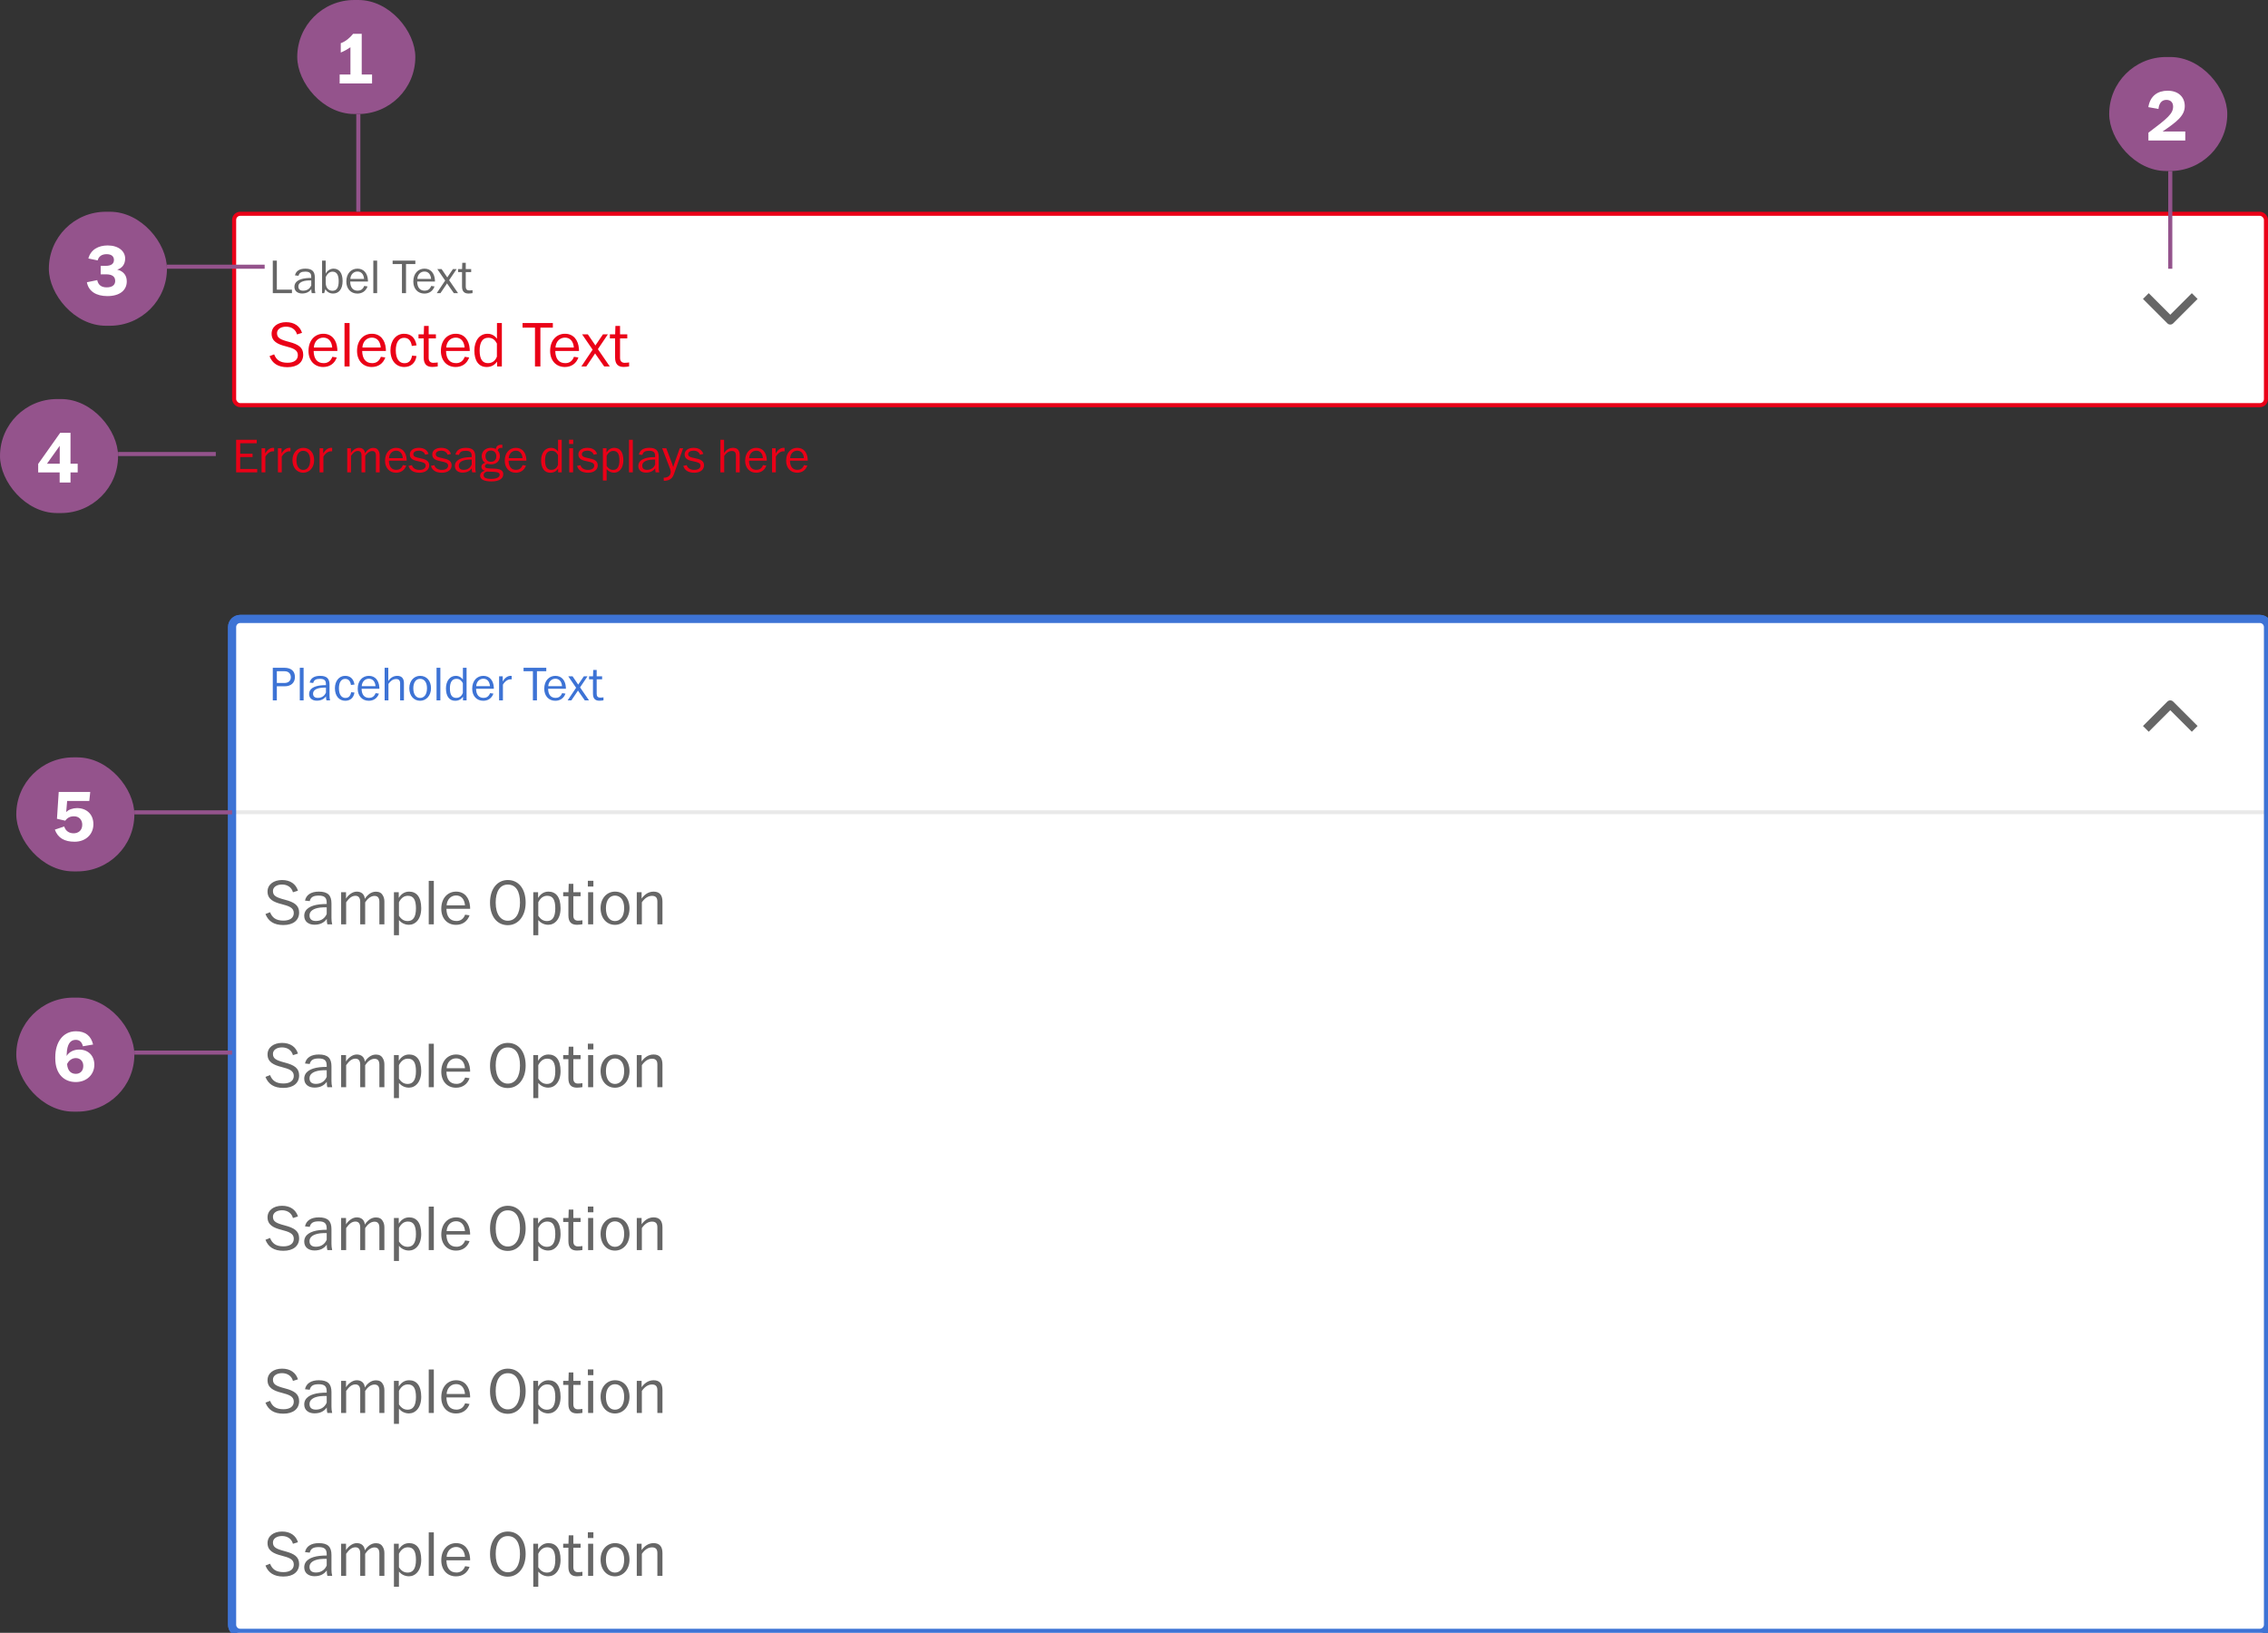 <svg width="557" height="401" viewBox="0 0 557 401" fill="none" xmlns="http://www.w3.org/2000/svg">
<rect x="0" y="0" width="557" height="401" fill="#333333" stroke="none"/>
<g clip-path="url(#clip0)">
<path d="M57 154C57 152.895 57.895 152 59 152H555C556.105 152 557 152.895 557 154V399C557 400.105 556.105 401 555 401H59C57.895 401 57 400.105 57 399V154Z" fill="white"/>
<path d="M67.992 172V168.544H69.936C71.472 168.544 72.432 167.656 72.432 166.276C72.432 164.86 71.568 163.996 69.828 163.996H66.996V172H67.992ZM67.992 164.848H69.912C70.824 164.848 71.424 165.412 71.424 166.312C71.424 167.2 70.824 167.728 69.84 167.728H67.992V164.848ZM74.563 172V163.996H73.627V172H74.563ZM77.796 172.072C78.9 172.072 79.597 171.652 80.064 171.004C80.052 171.304 80.1 171.796 80.172 172H81.061C80.965 171.628 80.928 171.22 80.928 170.848V168.16C80.928 166.672 80.281 165.976 78.6 165.976C77.197 165.976 76.272 166.552 76.056 167.632L76.921 167.728C77.112 166.972 77.617 166.708 78.576 166.708C79.573 166.708 79.957 167.056 80.028 167.704C80.052 167.848 80.052 168.052 80.052 168.256C79.585 168.268 79.189 168.268 78.709 168.328C77.088 168.52 75.912 169.156 75.912 170.44C75.912 171.52 76.752 172.072 77.796 172.072ZM78.073 171.388C77.281 171.388 76.885 171.028 76.885 170.344C76.885 169.6 77.544 169.084 78.829 168.916C79.201 168.868 79.632 168.868 80.052 168.868V170.092C79.8 170.704 79.201 171.388 78.073 171.388ZM84.797 172.096C85.973 172.096 86.849 171.412 87.053 170.08L86.237 169.996C86.057 170.98 85.601 171.4 84.821 171.4C83.933 171.4 83.237 170.668 83.237 169.036C83.237 167.56 83.813 166.72 84.761 166.72C85.577 166.72 86.045 167.248 86.189 168.22L87.065 168.112C86.801 166.66 86.009 165.976 84.749 165.976C83.249 165.976 82.253 167.296 82.253 169.012C82.253 170.992 83.345 172.096 84.797 172.096ZM90.566 172.096C91.742 172.096 92.654 171.484 93.062 170.344L92.246 170.224C91.91 171.1 91.298 171.388 90.65 171.388C89.498 171.388 88.826 170.632 88.802 169.144H93.17C93.158 169.012 93.17 168.88 93.158 168.748C93.038 167.104 92.138 165.976 90.59 165.976C89.066 165.976 87.854 167.14 87.854 169.144C87.854 170.908 88.946 172.096 90.566 172.096ZM88.838 168.508C88.91 167.392 89.642 166.684 90.59 166.684C91.538 166.684 92.126 167.368 92.222 168.508H88.838ZM95.398 172V167.956C95.891 167.248 96.478 166.756 97.306 166.756C97.906 166.756 98.266 167.092 98.266 167.812V172H99.203V167.74C99.203 166.768 98.77 165.976 97.57 165.976C96.466 165.976 95.746 166.636 95.362 167.248V163.996H94.463V172H95.398ZM103.174 172.096C104.638 172.096 105.85 170.884 105.85 169.024C105.85 167.2 104.794 165.976 103.174 165.976C101.722 165.976 100.522 167.164 100.522 169.012C100.522 170.884 101.65 172.096 103.174 172.096ZM103.162 171.4C102.166 171.4 101.506 170.512 101.506 169.024C101.506 167.5 102.226 166.708 103.162 166.708C104.146 166.708 104.866 167.476 104.866 169.012C104.866 170.608 104.134 171.4 103.162 171.4ZM108.149 172V163.996H107.213V172H108.149ZM111.778 172.096C112.642 172.096 113.242 171.748 113.71 171.1V172H114.586V163.996H113.686V166.888C113.41 166.492 112.846 165.976 111.946 165.976C110.434 165.976 109.522 167.308 109.522 169.06C109.522 170.992 110.35 172.096 111.778 172.096ZM112.03 171.388C111.046 171.388 110.494 170.704 110.494 169.06C110.494 167.548 111.022 166.708 112.09 166.708C112.966 166.708 113.374 167.212 113.674 167.776V170.188C113.422 170.848 112.918 171.388 112.03 171.388ZM118.68 172.096C119.856 172.096 120.768 171.484 121.176 170.344L120.36 170.224C120.024 171.1 119.412 171.388 118.764 171.388C117.612 171.388 116.94 170.632 116.916 169.144H121.284C121.272 169.012 121.284 168.88 121.272 168.748C121.152 167.104 120.252 165.976 118.704 165.976C117.18 165.976 115.968 167.14 115.968 169.144C115.968 170.908 117.06 172.096 118.68 172.096ZM116.952 168.508C117.024 167.392 117.756 166.684 118.704 166.684C119.652 166.684 120.24 167.368 120.336 168.508H116.952ZM123.512 172V168.136C124.004 167.308 124.7 166.828 125.396 166.828C125.468 166.828 125.588 166.828 125.66 166.84V165.988C125.564 165.976 125.492 165.976 125.384 165.976C124.544 165.976 123.848 166.66 123.464 167.356V166.084H122.576V172H123.512ZM131.869 172V164.848H134.161V163.996H128.581V164.848H130.873V172H131.869ZM136.375 172.096C137.551 172.096 138.463 171.484 138.871 170.344L138.055 170.224C137.719 171.1 137.107 171.388 136.459 171.388C135.307 171.388 134.635 170.632 134.611 169.144H138.979C138.967 169.012 138.979 168.88 138.967 168.748C138.847 167.104 137.947 165.976 136.399 165.976C134.875 165.976 133.663 167.14 133.663 169.144C133.663 170.908 134.755 172.096 136.375 172.096ZM134.647 168.508C134.719 167.392 135.451 166.684 136.399 166.684C137.347 166.684 137.935 167.368 138.031 168.508H134.647ZM140.322 172L141.822 169.792L141.942 169.576L142.074 169.792L143.622 172H144.654L142.458 168.808L144.294 166.084H143.394L142.158 167.896L142.002 168.136L141.846 167.896L140.61 166.084H139.554L141.486 168.904L139.41 172H140.322ZM147.201 172.084C147.525 172.084 147.885 172.048 148.209 171.988V171.256C147.993 171.292 147.645 171.328 147.369 171.328C146.865 171.316 146.541 171.04 146.541 170.416V166.828H147.873V166.084H146.541V164.536H145.689L145.641 166.084H144.669V166.828H145.629V170.368C145.629 171.592 146.205 172.084 147.201 172.084Z" fill="#3D73D5"/>
<path d="M533 174.414L538.293 179.707L539.707 178.293L533.707 172.293C533.519 172.106 533.265 172 533 172C532.735 172 532.48 172.106 532.293 172.293L526.293 178.293L527.707 179.707L533 174.414Z" fill="#666666"/>
<rect x="57" y="199" width="500" height="1" fill="#E9E9E9"/>
<rect width="500" height="40" transform="translate(57 200)" fill="white"/>
<path d="M69.592 227.176C72.024 227.176 73.464 225.992 73.464 224.104C73.464 222.312 72.248 221.56 70.008 220.968C67.816 220.392 67.032 219.992 67.032 218.808C67.032 217.896 67.912 217.224 69.256 217.224C70.6 217.224 71.624 217.928 71.944 219.128L73.176 218.744C72.664 217.08 71.272 216.12 69.272 216.12C67.208 216.12 65.704 217.224 65.704 218.952C65.704 220.84 67.192 221.544 69.16 222.04C70.92 222.504 72.152 222.888 72.152 224.216C72.152 225.432 71.176 226.088 69.608 226.088C67.736 226.088 66.824 225.32 66.328 224.024L65.192 224.472C65.896 226.248 67.272 227.176 69.592 227.176ZM77.229 227.096C78.701 227.096 79.629 226.536 80.253 225.672C80.237 226.072 80.301 226.728 80.397 227H81.581C81.453 226.504 81.405 225.96 81.405 225.464V221.88C81.405 219.896 80.541 218.968 78.301 218.968C76.429 218.968 75.197 219.736 74.909 221.176L76.061 221.304C76.317 220.296 76.989 219.944 78.269 219.944C79.597 219.944 80.109 220.408 80.205 221.272C80.237 221.464 80.237 221.736 80.237 222.008C79.613 222.024 79.085 222.024 78.445 222.104C76.285 222.36 74.717 223.208 74.717 224.92C74.717 226.36 75.837 227.096 77.229 227.096ZM77.597 226.184C76.541 226.184 76.013 225.704 76.013 224.792C76.013 223.8 76.893 223.112 78.605 222.888C79.101 222.824 79.677 222.824 80.237 222.824V224.456C79.901 225.272 79.101 226.184 77.597 226.184ZM85.01 227V221.592C85.73 220.584 86.386 219.992 87.298 219.992C88.066 219.992 88.466 220.52 88.466 221.464V227H89.682V221.608C90.178 220.824 90.994 220.024 91.97 220.024C92.738 220.024 93.17 220.456 93.17 221.48V227H94.402V221.4C94.402 220.76 94.242 220.248 94.002 219.88C93.682 219.288 93.138 218.984 92.322 218.984C91.074 218.984 90.146 219.88 89.602 220.744C89.506 219.624 88.77 218.968 87.618 218.968C86.482 218.968 85.442 219.912 84.978 220.696V219.112H83.778V227H85.01ZM100.443 227.112C102.027 227.112 103.451 225.72 103.451 223.048C103.451 220.2 102.235 218.968 100.475 218.968C99.211 218.968 98.411 219.736 97.931 220.504V219.112H96.747V229.672H97.979V225.96C98.459 226.536 99.291 227.112 100.443 227.112ZM100.107 226.2C98.971 226.2 98.395 225.496 97.979 224.904V221.576C98.539 220.472 99.275 219.992 100.187 219.992C101.547 219.992 102.155 220.968 102.155 223.08C102.155 225.352 101.355 226.2 100.107 226.2ZM106.543 227V216.328H105.295V227H106.543ZM111.99 227.128C113.558 227.128 114.774 226.312 115.318 224.792L114.23 224.632C113.782 225.8 112.966 226.184 112.102 226.184C110.566 226.184 109.67 225.176 109.638 223.192H115.462C115.446 223.016 115.462 222.84 115.446 222.664C115.286 220.472 114.086 218.968 112.022 218.968C109.99 218.968 108.374 220.52 108.374 223.192C108.374 225.544 109.83 227.128 111.99 227.128ZM109.686 222.344C109.782 220.856 110.758 219.912 112.022 219.912C113.286 219.912 114.07 220.824 114.198 222.344H109.686ZM124.712 227.208C127.272 227.208 129.096 224.952 129.096 221.672C129.096 218.2 127.304 216.12 124.712 216.12C122.184 216.12 120.344 218.216 120.344 221.672C120.344 225.128 122.12 227.208 124.712 227.208ZM124.712 226.12C123.064 226.12 121.736 224.648 121.736 221.672C121.736 218.984 122.744 217.24 124.712 217.24C126.712 217.24 127.704 218.904 127.704 221.672C127.704 224.424 126.568 226.12 124.712 226.12ZM134.662 227.112C136.246 227.112 137.67 225.72 137.67 223.048C137.67 220.2 136.454 218.968 134.694 218.968C133.43 218.968 132.63 219.736 132.15 220.504V219.112H130.966V229.672H132.198V225.96C132.678 226.536 133.51 227.112 134.662 227.112ZM134.326 226.2C133.19 226.2 132.614 225.496 132.198 224.904V221.576C132.758 220.472 133.494 219.992 134.406 219.992C135.766 219.992 136.374 220.968 136.374 223.08C136.374 225.352 135.574 226.2 134.326 226.2ZM141.689 227.112C142.121 227.112 142.601 227.064 143.033 226.984V226.008C142.745 226.056 142.281 226.104 141.913 226.104C141.241 226.088 140.809 225.72 140.809 224.888V220.104H142.585V219.112H140.809V217.048H139.673L139.609 219.112H138.313V220.104H139.593V224.824C139.593 226.456 140.361 227.112 141.689 227.112ZM145.731 217.72V216.312H144.371V217.72H145.731ZM145.683 227V219.112H144.435V227H145.683ZM151.034 227.128C152.986 227.128 154.602 225.512 154.602 223.032C154.602 220.6 153.194 218.968 151.034 218.968C149.098 218.968 147.498 220.552 147.498 223.016C147.498 225.512 149.002 227.128 151.034 227.128ZM151.018 226.2C149.69 226.2 148.81 225.016 148.81 223.032C148.81 221 149.77 219.944 151.018 219.944C152.33 219.944 153.29 220.968 153.29 223.016C153.29 225.144 152.314 226.2 151.018 226.2ZM157.636 227V221.592C158.292 220.648 159.124 220.008 160.132 220.008C161.028 220.008 161.444 220.456 161.444 221.4V227H162.692V221.416C162.692 219.8 161.972 218.968 160.5 218.968C159.092 218.968 158.116 219.896 157.572 220.68V219.112H156.388V227H157.636Z" fill="#666666"/>
<rect width="500" height="40" transform="translate(57 240)" fill="white"/>
<path d="M69.592 267.176C72.024 267.176 73.464 265.992 73.464 264.104C73.464 262.312 72.248 261.56 70.008 260.968C67.816 260.392 67.032 259.992 67.032 258.808C67.032 257.896 67.912 257.224 69.256 257.224C70.6 257.224 71.624 257.928 71.944 259.128L73.176 258.744C72.664 257.08 71.272 256.12 69.272 256.12C67.208 256.12 65.704 257.224 65.704 258.952C65.704 260.84 67.192 261.544 69.16 262.04C70.92 262.504 72.152 262.888 72.152 264.216C72.152 265.432 71.176 266.088 69.608 266.088C67.736 266.088 66.824 265.32 66.328 264.024L65.192 264.472C65.896 266.248 67.272 267.176 69.592 267.176ZM77.229 267.096C78.701 267.096 79.629 266.536 80.253 265.672C80.237 266.072 80.301 266.728 80.397 267H81.581C81.453 266.504 81.405 265.96 81.405 265.464V261.88C81.405 259.896 80.541 258.968 78.301 258.968C76.429 258.968 75.197 259.736 74.909 261.176L76.061 261.304C76.317 260.296 76.989 259.944 78.269 259.944C79.597 259.944 80.109 260.408 80.205 261.272C80.237 261.464 80.237 261.736 80.237 262.008C79.613 262.024 79.085 262.024 78.445 262.104C76.285 262.36 74.717 263.208 74.717 264.92C74.717 266.36 75.837 267.096 77.229 267.096ZM77.597 266.184C76.541 266.184 76.013 265.704 76.013 264.792C76.013 263.8 76.893 263.112 78.605 262.888C79.101 262.824 79.677 262.824 80.237 262.824V264.456C79.901 265.272 79.101 266.184 77.597 266.184ZM85.01 267V261.592C85.73 260.584 86.386 259.992 87.298 259.992C88.066 259.992 88.466 260.52 88.466 261.464V267H89.682V261.608C90.178 260.824 90.994 260.024 91.97 260.024C92.738 260.024 93.17 260.456 93.17 261.48V267H94.402V261.4C94.402 260.76 94.242 260.248 94.002 259.88C93.682 259.288 93.138 258.984 92.322 258.984C91.074 258.984 90.146 259.88 89.602 260.744C89.506 259.624 88.77 258.968 87.618 258.968C86.482 258.968 85.442 259.912 84.978 260.696V259.112H83.778V267H85.01ZM100.443 267.112C102.027 267.112 103.451 265.72 103.451 263.048C103.451 260.2 102.235 258.968 100.475 258.968C99.211 258.968 98.411 259.736 97.931 260.504V259.112H96.747V269.672H97.979V265.96C98.459 266.536 99.291 267.112 100.443 267.112ZM100.107 266.2C98.971 266.2 98.395 265.496 97.979 264.904V261.576C98.539 260.472 99.275 259.992 100.187 259.992C101.547 259.992 102.155 260.968 102.155 263.08C102.155 265.352 101.355 266.2 100.107 266.2ZM106.543 267V256.328H105.295V267H106.543ZM111.99 267.128C113.558 267.128 114.774 266.312 115.318 264.792L114.23 264.632C113.782 265.8 112.966 266.184 112.102 266.184C110.566 266.184 109.67 265.176 109.638 263.192H115.462C115.446 263.016 115.462 262.84 115.446 262.664C115.286 260.472 114.086 258.968 112.022 258.968C109.99 258.968 108.374 260.52 108.374 263.192C108.374 265.544 109.83 267.128 111.99 267.128ZM109.686 262.344C109.782 260.856 110.758 259.912 112.022 259.912C113.286 259.912 114.07 260.824 114.198 262.344H109.686ZM124.712 267.208C127.272 267.208 129.096 264.952 129.096 261.672C129.096 258.2 127.304 256.12 124.712 256.12C122.184 256.12 120.344 258.216 120.344 261.672C120.344 265.128 122.12 267.208 124.712 267.208ZM124.712 266.12C123.064 266.12 121.736 264.648 121.736 261.672C121.736 258.984 122.744 257.24 124.712 257.24C126.712 257.24 127.704 258.904 127.704 261.672C127.704 264.424 126.568 266.12 124.712 266.12ZM134.662 267.112C136.246 267.112 137.67 265.72 137.67 263.048C137.67 260.2 136.454 258.968 134.694 258.968C133.43 258.968 132.63 259.736 132.15 260.504V259.112H130.966V269.672H132.198V265.96C132.678 266.536 133.51 267.112 134.662 267.112ZM134.326 266.2C133.19 266.2 132.614 265.496 132.198 264.904V261.576C132.758 260.472 133.494 259.992 134.406 259.992C135.766 259.992 136.374 260.968 136.374 263.08C136.374 265.352 135.574 266.2 134.326 266.2ZM141.689 267.112C142.121 267.112 142.601 267.064 143.033 266.984V266.008C142.745 266.056 142.281 266.104 141.913 266.104C141.241 266.088 140.809 265.72 140.809 264.888V260.104H142.585V259.112H140.809V257.048H139.673L139.609 259.112H138.313V260.104H139.593V264.824C139.593 266.456 140.361 267.112 141.689 267.112ZM145.731 257.72V256.312H144.371V257.72H145.731ZM145.683 267V259.112H144.435V267H145.683ZM151.034 267.128C152.986 267.128 154.602 265.512 154.602 263.032C154.602 260.6 153.194 258.968 151.034 258.968C149.098 258.968 147.498 260.552 147.498 263.016C147.498 265.512 149.002 267.128 151.034 267.128ZM151.018 266.2C149.69 266.2 148.81 265.016 148.81 263.032C148.81 261 149.77 259.944 151.018 259.944C152.33 259.944 153.29 260.968 153.29 263.016C153.29 265.144 152.314 266.2 151.018 266.2ZM157.636 267V261.592C158.292 260.648 159.124 260.008 160.132 260.008C161.028 260.008 161.444 260.456 161.444 261.4V267H162.692V261.416C162.692 259.8 161.972 258.968 160.5 258.968C159.092 258.968 158.116 259.896 157.572 260.68V259.112H156.388V267H157.636Z" fill="#666666"/>
<rect width="500" height="40" transform="translate(57 280)" fill="white"/>
<path d="M69.592 307.176C72.024 307.176 73.464 305.992 73.464 304.104C73.464 302.312 72.248 301.56 70.008 300.968C67.816 300.392 67.032 299.992 67.032 298.808C67.032 297.896 67.912 297.224 69.256 297.224C70.6 297.224 71.624 297.928 71.944 299.128L73.176 298.744C72.664 297.08 71.272 296.12 69.272 296.12C67.208 296.12 65.704 297.224 65.704 298.952C65.704 300.84 67.192 301.544 69.16 302.04C70.92 302.504 72.152 302.888 72.152 304.216C72.152 305.432 71.176 306.088 69.608 306.088C67.736 306.088 66.824 305.32 66.328 304.024L65.192 304.472C65.896 306.248 67.272 307.176 69.592 307.176ZM77.229 307.096C78.701 307.096 79.629 306.536 80.253 305.672C80.237 306.072 80.301 306.728 80.397 307H81.581C81.453 306.504 81.405 305.96 81.405 305.464V301.88C81.405 299.896 80.541 298.968 78.301 298.968C76.429 298.968 75.197 299.736 74.909 301.176L76.061 301.304C76.317 300.296 76.989 299.944 78.269 299.944C79.597 299.944 80.109 300.408 80.205 301.272C80.237 301.464 80.237 301.736 80.237 302.008C79.613 302.024 79.085 302.024 78.445 302.104C76.285 302.36 74.717 303.208 74.717 304.92C74.717 306.36 75.837 307.096 77.229 307.096ZM77.597 306.184C76.541 306.184 76.013 305.704 76.013 304.792C76.013 303.8 76.893 303.112 78.605 302.888C79.101 302.824 79.677 302.824 80.237 302.824V304.456C79.901 305.272 79.101 306.184 77.597 306.184ZM85.01 307V301.592C85.73 300.584 86.386 299.992 87.298 299.992C88.066 299.992 88.466 300.52 88.466 301.464V307H89.682V301.608C90.178 300.824 90.994 300.024 91.97 300.024C92.738 300.024 93.17 300.456 93.17 301.48V307H94.402V301.4C94.402 300.76 94.242 300.248 94.002 299.88C93.682 299.288 93.138 298.984 92.322 298.984C91.074 298.984 90.146 299.88 89.602 300.744C89.506 299.624 88.77 298.968 87.618 298.968C86.482 298.968 85.442 299.912 84.978 300.696V299.112H83.778V307H85.01ZM100.443 307.112C102.027 307.112 103.451 305.72 103.451 303.048C103.451 300.2 102.235 298.968 100.475 298.968C99.211 298.968 98.411 299.736 97.931 300.504V299.112H96.747V309.672H97.979V305.96C98.459 306.536 99.291 307.112 100.443 307.112ZM100.107 306.2C98.971 306.2 98.395 305.496 97.979 304.904V301.576C98.539 300.472 99.275 299.992 100.187 299.992C101.547 299.992 102.155 300.968 102.155 303.08C102.155 305.352 101.355 306.2 100.107 306.2ZM106.543 307V296.328H105.295V307H106.543ZM111.99 307.128C113.558 307.128 114.774 306.312 115.318 304.792L114.23 304.632C113.782 305.8 112.966 306.184 112.102 306.184C110.566 306.184 109.67 305.176 109.638 303.192H115.462C115.446 303.016 115.462 302.84 115.446 302.664C115.286 300.472 114.086 298.968 112.022 298.968C109.99 298.968 108.374 300.52 108.374 303.192C108.374 305.544 109.83 307.128 111.99 307.128ZM109.686 302.344C109.782 300.856 110.758 299.912 112.022 299.912C113.286 299.912 114.07 300.824 114.198 302.344H109.686ZM124.712 307.208C127.272 307.208 129.096 304.952 129.096 301.672C129.096 298.2 127.304 296.12 124.712 296.12C122.184 296.12 120.344 298.216 120.344 301.672C120.344 305.128 122.12 307.208 124.712 307.208ZM124.712 306.12C123.064 306.12 121.736 304.648 121.736 301.672C121.736 298.984 122.744 297.24 124.712 297.24C126.712 297.24 127.704 298.904 127.704 301.672C127.704 304.424 126.568 306.12 124.712 306.12ZM134.662 307.112C136.246 307.112 137.67 305.72 137.67 303.048C137.67 300.2 136.454 298.968 134.694 298.968C133.43 298.968 132.63 299.736 132.15 300.504V299.112H130.966V309.672H132.198V305.96C132.678 306.536 133.51 307.112 134.662 307.112ZM134.326 306.2C133.19 306.2 132.614 305.496 132.198 304.904V301.576C132.758 300.472 133.494 299.992 134.406 299.992C135.766 299.992 136.374 300.968 136.374 303.08C136.374 305.352 135.574 306.2 134.326 306.2ZM141.689 307.112C142.121 307.112 142.601 307.064 143.033 306.984V306.008C142.745 306.056 142.281 306.104 141.913 306.104C141.241 306.088 140.809 305.72 140.809 304.888V300.104H142.585V299.112H140.809V297.048H139.673L139.609 299.112H138.313V300.104H139.593V304.824C139.593 306.456 140.361 307.112 141.689 307.112ZM145.731 297.72V296.312H144.371V297.72H145.731ZM145.683 307V299.112H144.435V307H145.683ZM151.034 307.128C152.986 307.128 154.602 305.512 154.602 303.032C154.602 300.6 153.194 298.968 151.034 298.968C149.098 298.968 147.498 300.552 147.498 303.016C147.498 305.512 149.002 307.128 151.034 307.128ZM151.018 306.2C149.69 306.2 148.81 305.016 148.81 303.032C148.81 301 149.77 299.944 151.018 299.944C152.33 299.944 153.29 300.968 153.29 303.016C153.29 305.144 152.314 306.2 151.018 306.2ZM157.636 307V301.592C158.292 300.648 159.124 300.008 160.132 300.008C161.028 300.008 161.444 300.456 161.444 301.4V307H162.692V301.416C162.692 299.8 161.972 298.968 160.5 298.968C159.092 298.968 158.116 299.896 157.572 300.68V299.112H156.388V307H157.636Z" fill="#666666"/>
<rect width="500" height="40" transform="translate(57 320)" fill="white"/>
<path d="M69.592 347.176C72.024 347.176 73.464 345.992 73.464 344.104C73.464 342.312 72.248 341.56 70.008 340.968C67.816 340.392 67.032 339.992 67.032 338.808C67.032 337.896 67.912 337.224 69.256 337.224C70.6 337.224 71.624 337.928 71.944 339.128L73.176 338.744C72.664 337.08 71.272 336.12 69.272 336.12C67.208 336.12 65.704 337.224 65.704 338.952C65.704 340.84 67.192 341.544 69.16 342.04C70.92 342.504 72.152 342.888 72.152 344.216C72.152 345.432 71.176 346.088 69.608 346.088C67.736 346.088 66.824 345.32 66.328 344.024L65.192 344.472C65.896 346.248 67.272 347.176 69.592 347.176ZM77.229 347.096C78.701 347.096 79.629 346.536 80.253 345.672C80.237 346.072 80.301 346.728 80.397 347H81.581C81.453 346.504 81.405 345.96 81.405 345.464V341.88C81.405 339.896 80.541 338.968 78.301 338.968C76.429 338.968 75.197 339.736 74.909 341.176L76.061 341.304C76.317 340.296 76.989 339.944 78.269 339.944C79.597 339.944 80.109 340.408 80.205 341.272C80.237 341.464 80.237 341.736 80.237 342.008C79.613 342.024 79.085 342.024 78.445 342.104C76.285 342.36 74.717 343.208 74.717 344.92C74.717 346.36 75.837 347.096 77.229 347.096ZM77.597 346.184C76.541 346.184 76.013 345.704 76.013 344.792C76.013 343.8 76.893 343.112 78.605 342.888C79.101 342.824 79.677 342.824 80.237 342.824V344.456C79.901 345.272 79.101 346.184 77.597 346.184ZM85.01 347V341.592C85.73 340.584 86.386 339.992 87.298 339.992C88.066 339.992 88.466 340.52 88.466 341.464V347H89.682V341.608C90.178 340.824 90.994 340.024 91.97 340.024C92.738 340.024 93.17 340.456 93.17 341.48V347H94.402V341.4C94.402 340.76 94.242 340.248 94.002 339.88C93.682 339.288 93.138 338.984 92.322 338.984C91.074 338.984 90.146 339.88 89.602 340.744C89.506 339.624 88.77 338.968 87.618 338.968C86.482 338.968 85.442 339.912 84.978 340.696V339.112H83.778V347H85.01ZM100.443 347.112C102.027 347.112 103.451 345.72 103.451 343.048C103.451 340.2 102.235 338.968 100.475 338.968C99.211 338.968 98.411 339.736 97.931 340.504V339.112H96.747V349.672H97.979V345.96C98.459 346.536 99.291 347.112 100.443 347.112ZM100.107 346.2C98.971 346.2 98.395 345.496 97.979 344.904V341.576C98.539 340.472 99.275 339.992 100.187 339.992C101.547 339.992 102.155 340.968 102.155 343.08C102.155 345.352 101.355 346.2 100.107 346.2ZM106.543 347V336.328H105.295V347H106.543ZM111.99 347.128C113.558 347.128 114.774 346.312 115.318 344.792L114.23 344.632C113.782 345.8 112.966 346.184 112.102 346.184C110.566 346.184 109.67 345.176 109.638 343.192H115.462C115.446 343.016 115.462 342.84 115.446 342.664C115.286 340.472 114.086 338.968 112.022 338.968C109.99 338.968 108.374 340.52 108.374 343.192C108.374 345.544 109.83 347.128 111.99 347.128ZM109.686 342.344C109.782 340.856 110.758 339.912 112.022 339.912C113.286 339.912 114.07 340.824 114.198 342.344H109.686ZM124.712 347.208C127.272 347.208 129.096 344.952 129.096 341.672C129.096 338.2 127.304 336.12 124.712 336.12C122.184 336.12 120.344 338.216 120.344 341.672C120.344 345.128 122.12 347.208 124.712 347.208ZM124.712 346.12C123.064 346.12 121.736 344.648 121.736 341.672C121.736 338.984 122.744 337.24 124.712 337.24C126.712 337.24 127.704 338.904 127.704 341.672C127.704 344.424 126.568 346.12 124.712 346.12ZM134.662 347.112C136.246 347.112 137.67 345.72 137.67 343.048C137.67 340.2 136.454 338.968 134.694 338.968C133.43 338.968 132.63 339.736 132.15 340.504V339.112H130.966V349.672H132.198V345.96C132.678 346.536 133.51 347.112 134.662 347.112ZM134.326 346.2C133.19 346.2 132.614 345.496 132.198 344.904V341.576C132.758 340.472 133.494 339.992 134.406 339.992C135.766 339.992 136.374 340.968 136.374 343.08C136.374 345.352 135.574 346.2 134.326 346.2ZM141.689 347.112C142.121 347.112 142.601 347.064 143.033 346.984V346.008C142.745 346.056 142.281 346.104 141.913 346.104C141.241 346.088 140.809 345.72 140.809 344.888V340.104H142.585V339.112H140.809V337.048H139.673L139.609 339.112H138.313V340.104H139.593V344.824C139.593 346.456 140.361 347.112 141.689 347.112ZM145.731 337.72V336.312H144.371V337.72H145.731ZM145.683 347V339.112H144.435V347H145.683ZM151.034 347.128C152.986 347.128 154.602 345.512 154.602 343.032C154.602 340.6 153.194 338.968 151.034 338.968C149.098 338.968 147.498 340.552 147.498 343.016C147.498 345.512 149.002 347.128 151.034 347.128ZM151.018 346.2C149.69 346.2 148.81 345.016 148.81 343.032C148.81 341 149.77 339.944 151.018 339.944C152.33 339.944 153.29 340.968 153.29 343.016C153.29 345.144 152.314 346.2 151.018 346.2ZM157.636 347V341.592C158.292 340.648 159.124 340.008 160.132 340.008C161.028 340.008 161.444 340.456 161.444 341.4V347H162.692V341.416C162.692 339.8 161.972 338.968 160.5 338.968C159.092 338.968 158.116 339.896 157.572 340.68V339.112H156.388V347H157.636Z" fill="#666666"/>
<rect width="500" height="40" transform="translate(57 360)" fill="white"/>
<path d="M69.592 387.176C72.024 387.176 73.464 385.992 73.464 384.104C73.464 382.312 72.248 381.56 70.008 380.968C67.816 380.392 67.032 379.992 67.032 378.808C67.032 377.896 67.912 377.224 69.256 377.224C70.6 377.224 71.624 377.928 71.944 379.128L73.176 378.744C72.664 377.08 71.272 376.12 69.272 376.12C67.208 376.12 65.704 377.224 65.704 378.952C65.704 380.84 67.192 381.544 69.16 382.04C70.92 382.504 72.152 382.888 72.152 384.216C72.152 385.432 71.176 386.088 69.608 386.088C67.736 386.088 66.824 385.32 66.328 384.024L65.192 384.472C65.896 386.248 67.272 387.176 69.592 387.176ZM77.229 387.096C78.701 387.096 79.629 386.536 80.253 385.672C80.237 386.072 80.301 386.728 80.397 387H81.581C81.453 386.504 81.405 385.96 81.405 385.464V381.88C81.405 379.896 80.541 378.968 78.301 378.968C76.429 378.968 75.197 379.736 74.909 381.176L76.061 381.304C76.317 380.296 76.989 379.944 78.269 379.944C79.597 379.944 80.109 380.408 80.205 381.272C80.237 381.464 80.237 381.736 80.237 382.008C79.613 382.024 79.085 382.024 78.445 382.104C76.285 382.36 74.717 383.208 74.717 384.92C74.717 386.36 75.837 387.096 77.229 387.096ZM77.597 386.184C76.541 386.184 76.013 385.704 76.013 384.792C76.013 383.8 76.893 383.112 78.605 382.888C79.101 382.824 79.677 382.824 80.237 382.824V384.456C79.901 385.272 79.101 386.184 77.597 386.184ZM85.01 387V381.592C85.73 380.584 86.386 379.992 87.298 379.992C88.066 379.992 88.466 380.52 88.466 381.464V387H89.682V381.608C90.178 380.824 90.994 380.024 91.97 380.024C92.738 380.024 93.17 380.456 93.17 381.48V387H94.402V381.4C94.402 380.76 94.242 380.248 94.002 379.88C93.682 379.288 93.138 378.984 92.322 378.984C91.074 378.984 90.146 379.88 89.602 380.744C89.506 379.624 88.77 378.968 87.618 378.968C86.482 378.968 85.442 379.912 84.978 380.696V379.112H83.778V387H85.01ZM100.443 387.112C102.027 387.112 103.451 385.72 103.451 383.048C103.451 380.2 102.235 378.968 100.475 378.968C99.211 378.968 98.411 379.736 97.931 380.504V379.112H96.747V389.672H97.979V385.96C98.459 386.536 99.291 387.112 100.443 387.112ZM100.107 386.2C98.971 386.2 98.395 385.496 97.979 384.904V381.576C98.539 380.472 99.275 379.992 100.187 379.992C101.547 379.992 102.155 380.968 102.155 383.08C102.155 385.352 101.355 386.2 100.107 386.2ZM106.543 387V376.328H105.295V387H106.543ZM111.99 387.128C113.558 387.128 114.774 386.312 115.318 384.792L114.23 384.632C113.782 385.8 112.966 386.184 112.102 386.184C110.566 386.184 109.67 385.176 109.638 383.192H115.462C115.446 383.016 115.462 382.84 115.446 382.664C115.286 380.472 114.086 378.968 112.022 378.968C109.99 378.968 108.374 380.52 108.374 383.192C108.374 385.544 109.83 387.128 111.99 387.128ZM109.686 382.344C109.782 380.856 110.758 379.912 112.022 379.912C113.286 379.912 114.07 380.824 114.198 382.344H109.686ZM124.712 387.208C127.272 387.208 129.096 384.952 129.096 381.672C129.096 378.2 127.304 376.12 124.712 376.12C122.184 376.12 120.344 378.216 120.344 381.672C120.344 385.128 122.12 387.208 124.712 387.208ZM124.712 386.12C123.064 386.12 121.736 384.648 121.736 381.672C121.736 378.984 122.744 377.24 124.712 377.24C126.712 377.24 127.704 378.904 127.704 381.672C127.704 384.424 126.568 386.12 124.712 386.12ZM134.662 387.112C136.246 387.112 137.67 385.72 137.67 383.048C137.67 380.2 136.454 378.968 134.694 378.968C133.43 378.968 132.63 379.736 132.15 380.504V379.112H130.966V389.672H132.198V385.96C132.678 386.536 133.51 387.112 134.662 387.112ZM134.326 386.2C133.19 386.2 132.614 385.496 132.198 384.904V381.576C132.758 380.472 133.494 379.992 134.406 379.992C135.766 379.992 136.374 380.968 136.374 383.08C136.374 385.352 135.574 386.2 134.326 386.2ZM141.689 387.112C142.121 387.112 142.601 387.064 143.033 386.984V386.008C142.745 386.056 142.281 386.104 141.913 386.104C141.241 386.088 140.809 385.72 140.809 384.888V380.104H142.585V379.112H140.809V377.048H139.673L139.609 379.112H138.313V380.104H139.593V384.824C139.593 386.456 140.361 387.112 141.689 387.112ZM145.731 377.72V376.312H144.371V377.72H145.731ZM145.683 387V379.112H144.435V387H145.683ZM151.034 387.128C152.986 387.128 154.602 385.512 154.602 383.032C154.602 380.6 153.194 378.968 151.034 378.968C149.098 378.968 147.498 380.552 147.498 383.016C147.498 385.512 149.002 387.128 151.034 387.128ZM151.018 386.2C149.69 386.2 148.81 385.016 148.81 383.032C148.81 381 149.77 379.944 151.018 379.944C152.33 379.944 153.29 380.968 153.29 383.016C153.29 385.144 152.314 386.2 151.018 386.2ZM157.636 387V381.592C158.292 380.648 159.124 380.008 160.132 380.008C161.028 380.008 161.444 380.456 161.444 381.4V387H162.692V381.416C162.692 379.8 161.972 378.968 160.5 378.968C159.092 378.968 158.116 379.896 157.572 380.68V379.112H156.388V387H157.636Z" fill="#666666"/>
<rect width="500" height="40" transform="translate(57 400)" fill="white"/>
</g>
<path d="M59 153H555V151H59V153ZM556 154V399H558V154H556ZM555 400H59V402H555V400ZM58 399V154H56V399H58ZM59 400C58.448 400 58 399.552 58 399H56C56 400.657 57.343 402 59 402V400ZM556 399C556 399.552 555.552 400 555 400V402C556.657 402 558 400.657 558 399H556ZM555 153C555.552 153 556 153.448 556 154H558C558 152.343 556.657 151 555 151V153ZM59 151C57.343 151 56 152.343 56 154H58C58 153.448 58.448 153 59 153V151Z" fill="#3D73D5"/>
<g clip-path="url(#clip1)">
<path d="M57 154C57 152.895 57.895 152 59 152H555C556.105 152 557 152.895 557 154V399C557 400.105 556.105 401 555 401H59C57.895 401 57 400.105 57 399V154Z" fill="white"/>
<path d="M67.992 172V168.544H69.936C71.472 168.544 72.432 167.656 72.432 166.276C72.432 164.86 71.568 163.996 69.828 163.996H66.996V172H67.992ZM67.992 164.848H69.912C70.824 164.848 71.424 165.412 71.424 166.312C71.424 167.2 70.824 167.728 69.84 167.728H67.992V164.848ZM74.563 172V163.996H73.627V172H74.563ZM77.796 172.072C78.9 172.072 79.597 171.652 80.064 171.004C80.052 171.304 80.1 171.796 80.172 172H81.061C80.965 171.628 80.928 171.22 80.928 170.848V168.16C80.928 166.672 80.281 165.976 78.6 165.976C77.197 165.976 76.272 166.552 76.056 167.632L76.921 167.728C77.112 166.972 77.617 166.708 78.576 166.708C79.573 166.708 79.957 167.056 80.028 167.704C80.052 167.848 80.052 168.052 80.052 168.256C79.585 168.268 79.189 168.268 78.709 168.328C77.088 168.52 75.912 169.156 75.912 170.44C75.912 171.52 76.752 172.072 77.796 172.072ZM78.073 171.388C77.281 171.388 76.885 171.028 76.885 170.344C76.885 169.6 77.544 169.084 78.829 168.916C79.201 168.868 79.632 168.868 80.052 168.868V170.092C79.8 170.704 79.201 171.388 78.073 171.388ZM84.797 172.096C85.973 172.096 86.849 171.412 87.053 170.08L86.237 169.996C86.057 170.98 85.601 171.4 84.821 171.4C83.933 171.4 83.237 170.668 83.237 169.036C83.237 167.56 83.813 166.72 84.761 166.72C85.577 166.72 86.045 167.248 86.189 168.22L87.065 168.112C86.801 166.66 86.009 165.976 84.749 165.976C83.249 165.976 82.253 167.296 82.253 169.012C82.253 170.992 83.345 172.096 84.797 172.096ZM90.566 172.096C91.742 172.096 92.654 171.484 93.062 170.344L92.246 170.224C91.91 171.1 91.298 171.388 90.65 171.388C89.498 171.388 88.826 170.632 88.802 169.144H93.17C93.158 169.012 93.17 168.88 93.158 168.748C93.038 167.104 92.138 165.976 90.59 165.976C89.066 165.976 87.854 167.14 87.854 169.144C87.854 170.908 88.946 172.096 90.566 172.096ZM88.838 168.508C88.91 167.392 89.642 166.684 90.59 166.684C91.538 166.684 92.126 167.368 92.222 168.508H88.838ZM95.398 172V167.956C95.891 167.248 96.478 166.756 97.306 166.756C97.906 166.756 98.266 167.092 98.266 167.812V172H99.203V167.74C99.203 166.768 98.77 165.976 97.57 165.976C96.466 165.976 95.746 166.636 95.362 167.248V163.996H94.463V172H95.398ZM103.174 172.096C104.638 172.096 105.85 170.884 105.85 169.024C105.85 167.2 104.794 165.976 103.174 165.976C101.722 165.976 100.522 167.164 100.522 169.012C100.522 170.884 101.65 172.096 103.174 172.096ZM103.162 171.4C102.166 171.4 101.506 170.512 101.506 169.024C101.506 167.5 102.226 166.708 103.162 166.708C104.146 166.708 104.866 167.476 104.866 169.012C104.866 170.608 104.134 171.4 103.162 171.4ZM108.149 172V163.996H107.213V172H108.149ZM111.778 172.096C112.642 172.096 113.242 171.748 113.71 171.1V172H114.586V163.996H113.686V166.888C113.41 166.492 112.846 165.976 111.946 165.976C110.434 165.976 109.522 167.308 109.522 169.06C109.522 170.992 110.35 172.096 111.778 172.096ZM112.03 171.388C111.046 171.388 110.494 170.704 110.494 169.06C110.494 167.548 111.022 166.708 112.09 166.708C112.966 166.708 113.374 167.212 113.674 167.776V170.188C113.422 170.848 112.918 171.388 112.03 171.388ZM118.68 172.096C119.856 172.096 120.768 171.484 121.176 170.344L120.36 170.224C120.024 171.1 119.412 171.388 118.764 171.388C117.612 171.388 116.94 170.632 116.916 169.144H121.284C121.272 169.012 121.284 168.88 121.272 168.748C121.152 167.104 120.252 165.976 118.704 165.976C117.18 165.976 115.968 167.14 115.968 169.144C115.968 170.908 117.06 172.096 118.68 172.096ZM116.952 168.508C117.024 167.392 117.756 166.684 118.704 166.684C119.652 166.684 120.24 167.368 120.336 168.508H116.952ZM123.512 172V168.136C124.004 167.308 124.7 166.828 125.396 166.828C125.468 166.828 125.588 166.828 125.66 166.84V165.988C125.564 165.976 125.492 165.976 125.384 165.976C124.544 165.976 123.848 166.66 123.464 167.356V166.084H122.576V172H123.512ZM131.869 172V164.848H134.161V163.996H128.581V164.848H130.873V172H131.869ZM136.375 172.096C137.551 172.096 138.463 171.484 138.871 170.344L138.055 170.224C137.719 171.1 137.107 171.388 136.459 171.388C135.307 171.388 134.635 170.632 134.611 169.144H138.979C138.967 169.012 138.979 168.88 138.967 168.748C138.847 167.104 137.947 165.976 136.399 165.976C134.875 165.976 133.663 167.14 133.663 169.144C133.663 170.908 134.755 172.096 136.375 172.096ZM134.647 168.508C134.719 167.392 135.451 166.684 136.399 166.684C137.347 166.684 137.935 167.368 138.031 168.508H134.647ZM140.322 172L141.822 169.792L141.942 169.576L142.074 169.792L143.622 172H144.654L142.458 168.808L144.294 166.084H143.394L142.158 167.896L142.002 168.136L141.846 167.896L140.61 166.084H139.554L141.486 168.904L139.41 172H140.322ZM147.201 172.084C147.525 172.084 147.885 172.048 148.209 171.988V171.256C147.993 171.292 147.645 171.328 147.369 171.328C146.865 171.316 146.541 171.04 146.541 170.416V166.828H147.873V166.084H146.541V164.536H145.689L145.641 166.084H144.669V166.828H145.629V170.368C145.629 171.592 146.205 172.084 147.201 172.084Z" fill="#3D73D5"/>
<path d="M533 174.414L538.293 179.707L539.707 178.293L533.707 172.293C533.519 172.106 533.265 172 533 172C532.735 172 532.48 172.106 532.293 172.293L526.293 178.293L527.707 179.707L533 174.414Z" fill="#666666"/>
<rect x="57" y="199" width="500" height="1" fill="#E9E9E9"/>
<rect width="500" height="40" transform="translate(57 200)" fill="white"/>
<path d="M69.592 227.176C72.024 227.176 73.464 225.992 73.464 224.104C73.464 222.312 72.248 221.56 70.008 220.968C67.816 220.392 67.032 219.992 67.032 218.808C67.032 217.896 67.912 217.224 69.256 217.224C70.6 217.224 71.624 217.928 71.944 219.128L73.176 218.744C72.664 217.08 71.272 216.12 69.272 216.12C67.208 216.12 65.704 217.224 65.704 218.952C65.704 220.84 67.192 221.544 69.16 222.04C70.92 222.504 72.152 222.888 72.152 224.216C72.152 225.432 71.176 226.088 69.608 226.088C67.736 226.088 66.824 225.32 66.328 224.024L65.192 224.472C65.896 226.248 67.272 227.176 69.592 227.176ZM77.229 227.096C78.701 227.096 79.629 226.536 80.253 225.672C80.237 226.072 80.301 226.728 80.397 227H81.581C81.453 226.504 81.405 225.96 81.405 225.464V221.88C81.405 219.896 80.541 218.968 78.301 218.968C76.429 218.968 75.197 219.736 74.909 221.176L76.061 221.304C76.317 220.296 76.989 219.944 78.269 219.944C79.597 219.944 80.109 220.408 80.205 221.272C80.237 221.464 80.237 221.736 80.237 222.008C79.613 222.024 79.085 222.024 78.445 222.104C76.285 222.36 74.717 223.208 74.717 224.92C74.717 226.36 75.837 227.096 77.229 227.096ZM77.597 226.184C76.541 226.184 76.013 225.704 76.013 224.792C76.013 223.8 76.893 223.112 78.605 222.888C79.101 222.824 79.677 222.824 80.237 222.824V224.456C79.901 225.272 79.101 226.184 77.597 226.184ZM85.01 227V221.592C85.73 220.584 86.386 219.992 87.298 219.992C88.066 219.992 88.466 220.52 88.466 221.464V227H89.682V221.608C90.178 220.824 90.994 220.024 91.97 220.024C92.738 220.024 93.17 220.456 93.17 221.48V227H94.402V221.4C94.402 220.76 94.242 220.248 94.002 219.88C93.682 219.288 93.138 218.984 92.322 218.984C91.074 218.984 90.146 219.88 89.602 220.744C89.506 219.624 88.77 218.968 87.618 218.968C86.482 218.968 85.442 219.912 84.978 220.696V219.112H83.778V227H85.01ZM100.443 227.112C102.027 227.112 103.451 225.72 103.451 223.048C103.451 220.2 102.235 218.968 100.475 218.968C99.211 218.968 98.411 219.736 97.931 220.504V219.112H96.747V229.672H97.979V225.96C98.459 226.536 99.291 227.112 100.443 227.112ZM100.107 226.2C98.971 226.2 98.395 225.496 97.979 224.904V221.576C98.539 220.472 99.275 219.992 100.187 219.992C101.547 219.992 102.155 220.968 102.155 223.08C102.155 225.352 101.355 226.2 100.107 226.2ZM106.543 227V216.328H105.295V227H106.543ZM111.99 227.128C113.558 227.128 114.774 226.312 115.318 224.792L114.23 224.632C113.782 225.8 112.966 226.184 112.102 226.184C110.566 226.184 109.67 225.176 109.638 223.192H115.462C115.446 223.016 115.462 222.84 115.446 222.664C115.286 220.472 114.086 218.968 112.022 218.968C109.99 218.968 108.374 220.52 108.374 223.192C108.374 225.544 109.83 227.128 111.99 227.128ZM109.686 222.344C109.782 220.856 110.758 219.912 112.022 219.912C113.286 219.912 114.07 220.824 114.198 222.344H109.686ZM124.712 227.208C127.272 227.208 129.096 224.952 129.096 221.672C129.096 218.2 127.304 216.12 124.712 216.12C122.184 216.12 120.344 218.216 120.344 221.672C120.344 225.128 122.12 227.208 124.712 227.208ZM124.712 226.12C123.064 226.12 121.736 224.648 121.736 221.672C121.736 218.984 122.744 217.24 124.712 217.24C126.712 217.24 127.704 218.904 127.704 221.672C127.704 224.424 126.568 226.12 124.712 226.12ZM134.662 227.112C136.246 227.112 137.67 225.72 137.67 223.048C137.67 220.2 136.454 218.968 134.694 218.968C133.43 218.968 132.63 219.736 132.15 220.504V219.112H130.966V229.672H132.198V225.96C132.678 226.536 133.51 227.112 134.662 227.112ZM134.326 226.2C133.19 226.2 132.614 225.496 132.198 224.904V221.576C132.758 220.472 133.494 219.992 134.406 219.992C135.766 219.992 136.374 220.968 136.374 223.08C136.374 225.352 135.574 226.2 134.326 226.2ZM141.689 227.112C142.121 227.112 142.601 227.064 143.033 226.984V226.008C142.745 226.056 142.281 226.104 141.913 226.104C141.241 226.088 140.809 225.72 140.809 224.888V220.104H142.585V219.112H140.809V217.048H139.673L139.609 219.112H138.313V220.104H139.593V224.824C139.593 226.456 140.361 227.112 141.689 227.112ZM145.731 217.72V216.312H144.371V217.72H145.731ZM145.683 227V219.112H144.435V227H145.683ZM151.034 227.128C152.986 227.128 154.602 225.512 154.602 223.032C154.602 220.6 153.194 218.968 151.034 218.968C149.098 218.968 147.498 220.552 147.498 223.016C147.498 225.512 149.002 227.128 151.034 227.128ZM151.018 226.2C149.69 226.2 148.81 225.016 148.81 223.032C148.81 221 149.77 219.944 151.018 219.944C152.33 219.944 153.29 220.968 153.29 223.016C153.29 225.144 152.314 226.2 151.018 226.2ZM157.636 227V221.592C158.292 220.648 159.124 220.008 160.132 220.008C161.028 220.008 161.444 220.456 161.444 221.4V227H162.692V221.416C162.692 219.8 161.972 218.968 160.5 218.968C159.092 218.968 158.116 219.896 157.572 220.68V219.112H156.388V227H157.636Z" fill="#666666"/>
<rect width="500" height="40" transform="translate(57 240)" fill="white"/>
<path d="M69.592 267.176C72.024 267.176 73.464 265.992 73.464 264.104C73.464 262.312 72.248 261.56 70.008 260.968C67.816 260.392 67.032 259.992 67.032 258.808C67.032 257.896 67.912 257.224 69.256 257.224C70.6 257.224 71.624 257.928 71.944 259.128L73.176 258.744C72.664 257.08 71.272 256.12 69.272 256.12C67.208 256.12 65.704 257.224 65.704 258.952C65.704 260.84 67.192 261.544 69.16 262.04C70.92 262.504 72.152 262.888 72.152 264.216C72.152 265.432 71.176 266.088 69.608 266.088C67.736 266.088 66.824 265.32 66.328 264.024L65.192 264.472C65.896 266.248 67.272 267.176 69.592 267.176ZM77.229 267.096C78.701 267.096 79.629 266.536 80.253 265.672C80.237 266.072 80.301 266.728 80.397 267H81.581C81.453 266.504 81.405 265.96 81.405 265.464V261.88C81.405 259.896 80.541 258.968 78.301 258.968C76.429 258.968 75.197 259.736 74.909 261.176L76.061 261.304C76.317 260.296 76.989 259.944 78.269 259.944C79.597 259.944 80.109 260.408 80.205 261.272C80.237 261.464 80.237 261.736 80.237 262.008C79.613 262.024 79.085 262.024 78.445 262.104C76.285 262.36 74.717 263.208 74.717 264.92C74.717 266.36 75.837 267.096 77.229 267.096ZM77.597 266.184C76.541 266.184 76.013 265.704 76.013 264.792C76.013 263.8 76.893 263.112 78.605 262.888C79.101 262.824 79.677 262.824 80.237 262.824V264.456C79.901 265.272 79.101 266.184 77.597 266.184ZM85.01 267V261.592C85.73 260.584 86.386 259.992 87.298 259.992C88.066 259.992 88.466 260.52 88.466 261.464V267H89.682V261.608C90.178 260.824 90.994 260.024 91.97 260.024C92.738 260.024 93.17 260.456 93.17 261.48V267H94.402V261.4C94.402 260.76 94.242 260.248 94.002 259.88C93.682 259.288 93.138 258.984 92.322 258.984C91.074 258.984 90.146 259.88 89.602 260.744C89.506 259.624 88.77 258.968 87.618 258.968C86.482 258.968 85.442 259.912 84.978 260.696V259.112H83.778V267H85.01ZM100.443 267.112C102.027 267.112 103.451 265.72 103.451 263.048C103.451 260.2 102.235 258.968 100.475 258.968C99.211 258.968 98.411 259.736 97.931 260.504V259.112H96.747V269.672H97.979V265.96C98.459 266.536 99.291 267.112 100.443 267.112ZM100.107 266.2C98.971 266.2 98.395 265.496 97.979 264.904V261.576C98.539 260.472 99.275 259.992 100.187 259.992C101.547 259.992 102.155 260.968 102.155 263.08C102.155 265.352 101.355 266.2 100.107 266.2ZM106.543 267V256.328H105.295V267H106.543ZM111.99 267.128C113.558 267.128 114.774 266.312 115.318 264.792L114.23 264.632C113.782 265.8 112.966 266.184 112.102 266.184C110.566 266.184 109.67 265.176 109.638 263.192H115.462C115.446 263.016 115.462 262.84 115.446 262.664C115.286 260.472 114.086 258.968 112.022 258.968C109.99 258.968 108.374 260.52 108.374 263.192C108.374 265.544 109.83 267.128 111.99 267.128ZM109.686 262.344C109.782 260.856 110.758 259.912 112.022 259.912C113.286 259.912 114.07 260.824 114.198 262.344H109.686ZM124.712 267.208C127.272 267.208 129.096 264.952 129.096 261.672C129.096 258.2 127.304 256.12 124.712 256.12C122.184 256.12 120.344 258.216 120.344 261.672C120.344 265.128 122.12 267.208 124.712 267.208ZM124.712 266.12C123.064 266.12 121.736 264.648 121.736 261.672C121.736 258.984 122.744 257.24 124.712 257.24C126.712 257.24 127.704 258.904 127.704 261.672C127.704 264.424 126.568 266.12 124.712 266.12ZM134.662 267.112C136.246 267.112 137.67 265.72 137.67 263.048C137.67 260.2 136.454 258.968 134.694 258.968C133.43 258.968 132.63 259.736 132.15 260.504V259.112H130.966V269.672H132.198V265.96C132.678 266.536 133.51 267.112 134.662 267.112ZM134.326 266.2C133.19 266.2 132.614 265.496 132.198 264.904V261.576C132.758 260.472 133.494 259.992 134.406 259.992C135.766 259.992 136.374 260.968 136.374 263.08C136.374 265.352 135.574 266.2 134.326 266.2ZM141.689 267.112C142.121 267.112 142.601 267.064 143.033 266.984V266.008C142.745 266.056 142.281 266.104 141.913 266.104C141.241 266.088 140.809 265.72 140.809 264.888V260.104H142.585V259.112H140.809V257.048H139.673L139.609 259.112H138.313V260.104H139.593V264.824C139.593 266.456 140.361 267.112 141.689 267.112ZM145.731 257.72V256.312H144.371V257.72H145.731ZM145.683 267V259.112H144.435V267H145.683ZM151.034 267.128C152.986 267.128 154.602 265.512 154.602 263.032C154.602 260.6 153.194 258.968 151.034 258.968C149.098 258.968 147.498 260.552 147.498 263.016C147.498 265.512 149.002 267.128 151.034 267.128ZM151.018 266.2C149.69 266.2 148.81 265.016 148.81 263.032C148.81 261 149.77 259.944 151.018 259.944C152.33 259.944 153.29 260.968 153.29 263.016C153.29 265.144 152.314 266.2 151.018 266.2ZM157.636 267V261.592C158.292 260.648 159.124 260.008 160.132 260.008C161.028 260.008 161.444 260.456 161.444 261.4V267H162.692V261.416C162.692 259.8 161.972 258.968 160.5 258.968C159.092 258.968 158.116 259.896 157.572 260.68V259.112H156.388V267H157.636Z" fill="#666666"/>
<rect width="500" height="40" transform="translate(57 280)" fill="white"/>
<path d="M69.592 307.176C72.024 307.176 73.464 305.992 73.464 304.104C73.464 302.312 72.248 301.56 70.008 300.968C67.816 300.392 67.032 299.992 67.032 298.808C67.032 297.896 67.912 297.224 69.256 297.224C70.6 297.224 71.624 297.928 71.944 299.128L73.176 298.744C72.664 297.08 71.272 296.12 69.272 296.12C67.208 296.12 65.704 297.224 65.704 298.952C65.704 300.84 67.192 301.544 69.16 302.04C70.92 302.504 72.152 302.888 72.152 304.216C72.152 305.432 71.176 306.088 69.608 306.088C67.736 306.088 66.824 305.32 66.328 304.024L65.192 304.472C65.896 306.248 67.272 307.176 69.592 307.176ZM77.229 307.096C78.701 307.096 79.629 306.536 80.253 305.672C80.237 306.072 80.301 306.728 80.397 307H81.581C81.453 306.504 81.405 305.96 81.405 305.464V301.88C81.405 299.896 80.541 298.968 78.301 298.968C76.429 298.968 75.197 299.736 74.909 301.176L76.061 301.304C76.317 300.296 76.989 299.944 78.269 299.944C79.597 299.944 80.109 300.408 80.205 301.272C80.237 301.464 80.237 301.736 80.237 302.008C79.613 302.024 79.085 302.024 78.445 302.104C76.285 302.36 74.717 303.208 74.717 304.92C74.717 306.36 75.837 307.096 77.229 307.096ZM77.597 306.184C76.541 306.184 76.013 305.704 76.013 304.792C76.013 303.8 76.893 303.112 78.605 302.888C79.101 302.824 79.677 302.824 80.237 302.824V304.456C79.901 305.272 79.101 306.184 77.597 306.184ZM85.01 307V301.592C85.73 300.584 86.386 299.992 87.298 299.992C88.066 299.992 88.466 300.52 88.466 301.464V307H89.682V301.608C90.178 300.824 90.994 300.024 91.97 300.024C92.738 300.024 93.17 300.456 93.17 301.48V307H94.402V301.4C94.402 300.76 94.242 300.248 94.002 299.88C93.682 299.288 93.138 298.984 92.322 298.984C91.074 298.984 90.146 299.88 89.602 300.744C89.506 299.624 88.77 298.968 87.618 298.968C86.482 298.968 85.442 299.912 84.978 300.696V299.112H83.778V307H85.01ZM100.443 307.112C102.027 307.112 103.451 305.72 103.451 303.048C103.451 300.2 102.235 298.968 100.475 298.968C99.211 298.968 98.411 299.736 97.931 300.504V299.112H96.747V309.672H97.979V305.96C98.459 306.536 99.291 307.112 100.443 307.112ZM100.107 306.2C98.971 306.2 98.395 305.496 97.979 304.904V301.576C98.539 300.472 99.275 299.992 100.187 299.992C101.547 299.992 102.155 300.968 102.155 303.08C102.155 305.352 101.355 306.2 100.107 306.2ZM106.543 307V296.328H105.295V307H106.543ZM111.99 307.128C113.558 307.128 114.774 306.312 115.318 304.792L114.23 304.632C113.782 305.8 112.966 306.184 112.102 306.184C110.566 306.184 109.67 305.176 109.638 303.192H115.462C115.446 303.016 115.462 302.84 115.446 302.664C115.286 300.472 114.086 298.968 112.022 298.968C109.99 298.968 108.374 300.52 108.374 303.192C108.374 305.544 109.83 307.128 111.99 307.128ZM109.686 302.344C109.782 300.856 110.758 299.912 112.022 299.912C113.286 299.912 114.07 300.824 114.198 302.344H109.686ZM124.712 307.208C127.272 307.208 129.096 304.952 129.096 301.672C129.096 298.2 127.304 296.12 124.712 296.12C122.184 296.12 120.344 298.216 120.344 301.672C120.344 305.128 122.12 307.208 124.712 307.208ZM124.712 306.12C123.064 306.12 121.736 304.648 121.736 301.672C121.736 298.984 122.744 297.24 124.712 297.24C126.712 297.24 127.704 298.904 127.704 301.672C127.704 304.424 126.568 306.12 124.712 306.12ZM134.662 307.112C136.246 307.112 137.67 305.72 137.67 303.048C137.67 300.2 136.454 298.968 134.694 298.968C133.43 298.968 132.63 299.736 132.15 300.504V299.112H130.966V309.672H132.198V305.96C132.678 306.536 133.51 307.112 134.662 307.112ZM134.326 306.2C133.19 306.2 132.614 305.496 132.198 304.904V301.576C132.758 300.472 133.494 299.992 134.406 299.992C135.766 299.992 136.374 300.968 136.374 303.08C136.374 305.352 135.574 306.2 134.326 306.2ZM141.689 307.112C142.121 307.112 142.601 307.064 143.033 306.984V306.008C142.745 306.056 142.281 306.104 141.913 306.104C141.241 306.088 140.809 305.72 140.809 304.888V300.104H142.585V299.112H140.809V297.048H139.673L139.609 299.112H138.313V300.104H139.593V304.824C139.593 306.456 140.361 307.112 141.689 307.112ZM145.731 297.72V296.312H144.371V297.72H145.731ZM145.683 307V299.112H144.435V307H145.683ZM151.034 307.128C152.986 307.128 154.602 305.512 154.602 303.032C154.602 300.6 153.194 298.968 151.034 298.968C149.098 298.968 147.498 300.552 147.498 303.016C147.498 305.512 149.002 307.128 151.034 307.128ZM151.018 306.2C149.69 306.2 148.81 305.016 148.81 303.032C148.81 301 149.77 299.944 151.018 299.944C152.33 299.944 153.29 300.968 153.29 303.016C153.29 305.144 152.314 306.2 151.018 306.2ZM157.636 307V301.592C158.292 300.648 159.124 300.008 160.132 300.008C161.028 300.008 161.444 300.456 161.444 301.4V307H162.692V301.416C162.692 299.8 161.972 298.968 160.5 298.968C159.092 298.968 158.116 299.896 157.572 300.68V299.112H156.388V307H157.636Z" fill="#666666"/>
<rect width="500" height="40" transform="translate(57 320)" fill="white"/>
<path d="M69.592 347.176C72.024 347.176 73.464 345.992 73.464 344.104C73.464 342.312 72.248 341.56 70.008 340.968C67.816 340.392 67.032 339.992 67.032 338.808C67.032 337.896 67.912 337.224 69.256 337.224C70.6 337.224 71.624 337.928 71.944 339.128L73.176 338.744C72.664 337.08 71.272 336.12 69.272 336.12C67.208 336.12 65.704 337.224 65.704 338.952C65.704 340.84 67.192 341.544 69.16 342.04C70.92 342.504 72.152 342.888 72.152 344.216C72.152 345.432 71.176 346.088 69.608 346.088C67.736 346.088 66.824 345.32 66.328 344.024L65.192 344.472C65.896 346.248 67.272 347.176 69.592 347.176ZM77.229 347.096C78.701 347.096 79.629 346.536 80.253 345.672C80.237 346.072 80.301 346.728 80.397 347H81.581C81.453 346.504 81.405 345.96 81.405 345.464V341.88C81.405 339.896 80.541 338.968 78.301 338.968C76.429 338.968 75.197 339.736 74.909 341.176L76.061 341.304C76.317 340.296 76.989 339.944 78.269 339.944C79.597 339.944 80.109 340.408 80.205 341.272C80.237 341.464 80.237 341.736 80.237 342.008C79.613 342.024 79.085 342.024 78.445 342.104C76.285 342.36 74.717 343.208 74.717 344.92C74.717 346.36 75.837 347.096 77.229 347.096ZM77.597 346.184C76.541 346.184 76.013 345.704 76.013 344.792C76.013 343.8 76.893 343.112 78.605 342.888C79.101 342.824 79.677 342.824 80.237 342.824V344.456C79.901 345.272 79.101 346.184 77.597 346.184ZM85.01 347V341.592C85.73 340.584 86.386 339.992 87.298 339.992C88.066 339.992 88.466 340.52 88.466 341.464V347H89.682V341.608C90.178 340.824 90.994 340.024 91.97 340.024C92.738 340.024 93.17 340.456 93.17 341.48V347H94.402V341.4C94.402 340.76 94.242 340.248 94.002 339.88C93.682 339.288 93.138 338.984 92.322 338.984C91.074 338.984 90.146 339.88 89.602 340.744C89.506 339.624 88.77 338.968 87.618 338.968C86.482 338.968 85.442 339.912 84.978 340.696V339.112H83.778V347H85.01ZM100.443 347.112C102.027 347.112 103.451 345.72 103.451 343.048C103.451 340.2 102.235 338.968 100.475 338.968C99.211 338.968 98.411 339.736 97.931 340.504V339.112H96.747V349.672H97.979V345.96C98.459 346.536 99.291 347.112 100.443 347.112ZM100.107 346.2C98.971 346.2 98.395 345.496 97.979 344.904V341.576C98.539 340.472 99.275 339.992 100.187 339.992C101.547 339.992 102.155 340.968 102.155 343.08C102.155 345.352 101.355 346.2 100.107 346.2ZM106.543 347V336.328H105.295V347H106.543ZM111.99 347.128C113.558 347.128 114.774 346.312 115.318 344.792L114.23 344.632C113.782 345.8 112.966 346.184 112.102 346.184C110.566 346.184 109.67 345.176 109.638 343.192H115.462C115.446 343.016 115.462 342.84 115.446 342.664C115.286 340.472 114.086 338.968 112.022 338.968C109.99 338.968 108.374 340.52 108.374 343.192C108.374 345.544 109.83 347.128 111.99 347.128ZM109.686 342.344C109.782 340.856 110.758 339.912 112.022 339.912C113.286 339.912 114.07 340.824 114.198 342.344H109.686ZM124.712 347.208C127.272 347.208 129.096 344.952 129.096 341.672C129.096 338.2 127.304 336.12 124.712 336.12C122.184 336.12 120.344 338.216 120.344 341.672C120.344 345.128 122.12 347.208 124.712 347.208ZM124.712 346.12C123.064 346.12 121.736 344.648 121.736 341.672C121.736 338.984 122.744 337.24 124.712 337.24C126.712 337.24 127.704 338.904 127.704 341.672C127.704 344.424 126.568 346.12 124.712 346.12ZM134.662 347.112C136.246 347.112 137.67 345.72 137.67 343.048C137.67 340.2 136.454 338.968 134.694 338.968C133.43 338.968 132.63 339.736 132.15 340.504V339.112H130.966V349.672H132.198V345.96C132.678 346.536 133.51 347.112 134.662 347.112ZM134.326 346.2C133.19 346.2 132.614 345.496 132.198 344.904V341.576C132.758 340.472 133.494 339.992 134.406 339.992C135.766 339.992 136.374 340.968 136.374 343.08C136.374 345.352 135.574 346.2 134.326 346.2ZM141.689 347.112C142.121 347.112 142.601 347.064 143.033 346.984V346.008C142.745 346.056 142.281 346.104 141.913 346.104C141.241 346.088 140.809 345.72 140.809 344.888V340.104H142.585V339.112H140.809V337.048H139.673L139.609 339.112H138.313V340.104H139.593V344.824C139.593 346.456 140.361 347.112 141.689 347.112ZM145.731 337.72V336.312H144.371V337.72H145.731ZM145.683 347V339.112H144.435V347H145.683ZM151.034 347.128C152.986 347.128 154.602 345.512 154.602 343.032C154.602 340.6 153.194 338.968 151.034 338.968C149.098 338.968 147.498 340.552 147.498 343.016C147.498 345.512 149.002 347.128 151.034 347.128ZM151.018 346.2C149.69 346.2 148.81 345.016 148.81 343.032C148.81 341 149.77 339.944 151.018 339.944C152.33 339.944 153.29 340.968 153.29 343.016C153.29 345.144 152.314 346.2 151.018 346.2ZM157.636 347V341.592C158.292 340.648 159.124 340.008 160.132 340.008C161.028 340.008 161.444 340.456 161.444 341.4V347H162.692V341.416C162.692 339.8 161.972 338.968 160.5 338.968C159.092 338.968 158.116 339.896 157.572 340.68V339.112H156.388V347H157.636Z" fill="#666666"/>
<rect width="500" height="40" transform="translate(57 360)" fill="white"/>
<path d="M69.592 387.176C72.024 387.176 73.464 385.992 73.464 384.104C73.464 382.312 72.248 381.56 70.008 380.968C67.816 380.392 67.032 379.992 67.032 378.808C67.032 377.896 67.912 377.224 69.256 377.224C70.6 377.224 71.624 377.928 71.944 379.128L73.176 378.744C72.664 377.08 71.272 376.12 69.272 376.12C67.208 376.12 65.704 377.224 65.704 378.952C65.704 380.84 67.192 381.544 69.16 382.04C70.92 382.504 72.152 382.888 72.152 384.216C72.152 385.432 71.176 386.088 69.608 386.088C67.736 386.088 66.824 385.32 66.328 384.024L65.192 384.472C65.896 386.248 67.272 387.176 69.592 387.176ZM77.229 387.096C78.701 387.096 79.629 386.536 80.253 385.672C80.237 386.072 80.301 386.728 80.397 387H81.581C81.453 386.504 81.405 385.96 81.405 385.464V381.88C81.405 379.896 80.541 378.968 78.301 378.968C76.429 378.968 75.197 379.736 74.909 381.176L76.061 381.304C76.317 380.296 76.989 379.944 78.269 379.944C79.597 379.944 80.109 380.408 80.205 381.272C80.237 381.464 80.237 381.736 80.237 382.008C79.613 382.024 79.085 382.024 78.445 382.104C76.285 382.36 74.717 383.208 74.717 384.92C74.717 386.36 75.837 387.096 77.229 387.096ZM77.597 386.184C76.541 386.184 76.013 385.704 76.013 384.792C76.013 383.8 76.893 383.112 78.605 382.888C79.101 382.824 79.677 382.824 80.237 382.824V384.456C79.901 385.272 79.101 386.184 77.597 386.184ZM85.01 387V381.592C85.73 380.584 86.386 379.992 87.298 379.992C88.066 379.992 88.466 380.52 88.466 381.464V387H89.682V381.608C90.178 380.824 90.994 380.024 91.97 380.024C92.738 380.024 93.17 380.456 93.17 381.48V387H94.402V381.4C94.402 380.76 94.242 380.248 94.002 379.88C93.682 379.288 93.138 378.984 92.322 378.984C91.074 378.984 90.146 379.88 89.602 380.744C89.506 379.624 88.77 378.968 87.618 378.968C86.482 378.968 85.442 379.912 84.978 380.696V379.112H83.778V387H85.01ZM100.443 387.112C102.027 387.112 103.451 385.72 103.451 383.048C103.451 380.2 102.235 378.968 100.475 378.968C99.211 378.968 98.411 379.736 97.931 380.504V379.112H96.747V389.672H97.979V385.96C98.459 386.536 99.291 387.112 100.443 387.112ZM100.107 386.2C98.971 386.2 98.395 385.496 97.979 384.904V381.576C98.539 380.472 99.275 379.992 100.187 379.992C101.547 379.992 102.155 380.968 102.155 383.08C102.155 385.352 101.355 386.2 100.107 386.2ZM106.543 387V376.328H105.295V387H106.543ZM111.99 387.128C113.558 387.128 114.774 386.312 115.318 384.792L114.23 384.632C113.782 385.8 112.966 386.184 112.102 386.184C110.566 386.184 109.67 385.176 109.638 383.192H115.462C115.446 383.016 115.462 382.84 115.446 382.664C115.286 380.472 114.086 378.968 112.022 378.968C109.99 378.968 108.374 380.52 108.374 383.192C108.374 385.544 109.83 387.128 111.99 387.128ZM109.686 382.344C109.782 380.856 110.758 379.912 112.022 379.912C113.286 379.912 114.07 380.824 114.198 382.344H109.686ZM124.712 387.208C127.272 387.208 129.096 384.952 129.096 381.672C129.096 378.2 127.304 376.12 124.712 376.12C122.184 376.12 120.344 378.216 120.344 381.672C120.344 385.128 122.12 387.208 124.712 387.208ZM124.712 386.12C123.064 386.12 121.736 384.648 121.736 381.672C121.736 378.984 122.744 377.24 124.712 377.24C126.712 377.24 127.704 378.904 127.704 381.672C127.704 384.424 126.568 386.12 124.712 386.12ZM134.662 387.112C136.246 387.112 137.67 385.72 137.67 383.048C137.67 380.2 136.454 378.968 134.694 378.968C133.43 378.968 132.63 379.736 132.15 380.504V379.112H130.966V389.672H132.198V385.96C132.678 386.536 133.51 387.112 134.662 387.112ZM134.326 386.2C133.19 386.2 132.614 385.496 132.198 384.904V381.576C132.758 380.472 133.494 379.992 134.406 379.992C135.766 379.992 136.374 380.968 136.374 383.08C136.374 385.352 135.574 386.2 134.326 386.2ZM141.689 387.112C142.121 387.112 142.601 387.064 143.033 386.984V386.008C142.745 386.056 142.281 386.104 141.913 386.104C141.241 386.088 140.809 385.72 140.809 384.888V380.104H142.585V379.112H140.809V377.048H139.673L139.609 379.112H138.313V380.104H139.593V384.824C139.593 386.456 140.361 387.112 141.689 387.112ZM145.731 377.72V376.312H144.371V377.72H145.731ZM145.683 387V379.112H144.435V387H145.683ZM151.034 387.128C152.986 387.128 154.602 385.512 154.602 383.032C154.602 380.6 153.194 378.968 151.034 378.968C149.098 378.968 147.498 380.552 147.498 383.016C147.498 385.512 149.002 387.128 151.034 387.128ZM151.018 386.2C149.69 386.2 148.81 385.016 148.81 383.032C148.81 381 149.77 379.944 151.018 379.944C152.33 379.944 153.29 380.968 153.29 383.016C153.29 385.144 152.314 386.2 151.018 386.2ZM157.636 387V381.592C158.292 380.648 159.124 380.008 160.132 380.008C161.028 380.008 161.444 380.456 161.444 381.4V387H162.692V381.416C162.692 379.8 161.972 378.968 160.5 378.968C159.092 378.968 158.116 379.896 157.572 380.68V379.112H156.388V387H157.636Z" fill="#666666"/>
<rect width="500" height="40" transform="translate(57 400)" fill="white"/>
</g>
<path d="M59 153H555V151H59V153ZM556 154V399H558V154H556ZM555 400H59V402H555V400ZM58 399V154H56V399H58ZM59 400C58.448 400 58 399.552 58 399H56C56 400.657 57.343 402 59 402V400ZM556 399C556 399.552 555.552 400 555 400V402C556.657 402 558 400.657 558 399H556ZM555 153C555.552 153 556 153.448 556 154H558C558 152.343 556.657 151 555 151V153ZM59 151C57.343 151 56 152.343 56 154H58C58 153.448 58.448 153 59 153V151Z" fill="#3D73D5"/>
<rect x="57.5" y="52.5" width="499" height="47" rx="1.5" fill="white" stroke="#EA0017"/>
<path d="M70.592 90.176C73.024 90.176 74.464 88.992 74.464 87.104C74.464 85.312 73.248 84.56 71.008 83.968C68.816 83.392 68.032 82.992 68.032 81.808C68.032 80.896 68.912 80.224 70.256 80.224C71.6 80.224 72.624 80.928 72.944 82.128L74.176 81.744C73.664 80.08 72.272 79.12 70.272 79.12C68.208 79.12 66.704 80.224 66.704 81.952C66.704 83.84 68.192 84.544 70.16 85.04C71.92 85.504 73.152 85.888 73.152 87.216C73.152 88.432 72.176 89.088 70.608 89.088C68.736 89.088 67.824 88.32 67.328 87.024L66.192 87.472C66.896 89.248 68.272 90.176 70.592 90.176ZM79.38 90.128C80.948 90.128 82.164 89.312 82.708 87.792L81.62 87.632C81.172 88.8 80.356 89.184 79.492 89.184C77.956 89.184 77.06 88.176 77.028 86.192H82.852C82.836 86.016 82.852 85.84 82.836 85.664C82.676 83.472 81.476 81.968 79.412 81.968C77.38 81.968 75.764 83.52 75.764 86.192C75.764 88.544 77.22 90.128 79.38 90.128ZM77.076 85.344C77.172 83.856 78.148 82.912 79.412 82.912C80.676 82.912 81.46 83.824 81.588 85.344H77.076ZM85.855 90V79.328H84.607V90H85.855ZM91.302 90.128C92.87 90.128 94.086 89.312 94.63 87.792L93.542 87.632C93.094 88.8 92.278 89.184 91.414 89.184C89.878 89.184 88.982 88.176 88.95 86.192H94.774C94.758 86.016 94.774 85.84 94.758 85.664C94.598 83.472 93.398 81.968 91.334 81.968C89.302 81.968 87.686 83.52 87.686 86.192C87.686 88.544 89.142 90.128 91.302 90.128ZM88.998 85.344C89.094 83.856 90.07 82.912 91.334 82.912C92.598 82.912 93.382 83.824 93.51 85.344H88.998ZM99.281 90.128C100.849 90.128 102.017 89.216 102.289 87.44L101.201 87.328C100.961 88.64 100.353 89.2 99.313 89.2C98.129 89.2 97.201 88.224 97.201 86.048C97.201 84.08 97.969 82.96 99.233 82.96C100.321 82.96 100.945 83.664 101.137 84.96L102.305 84.816C101.953 82.88 100.897 81.968 99.217 81.968C97.217 81.968 95.889 83.728 95.889 86.016C95.889 88.656 97.345 90.128 99.281 90.128ZM106.158 90.112C106.59 90.112 107.07 90.064 107.502 89.984V89.008C107.214 89.056 106.75 89.104 106.382 89.104C105.71 89.088 105.278 88.72 105.278 87.888V83.104H107.054V82.112H105.278V80.048H104.142L104.078 82.112H102.782V83.104H104.062V87.824C104.062 89.456 104.83 90.112 106.158 90.112ZM111.896 90.128C113.464 90.128 114.68 89.312 115.224 87.792L114.136 87.632C113.688 88.8 112.872 89.184 112.008 89.184C110.472 89.184 109.576 88.176 109.544 86.192H115.368C115.352 86.016 115.368 85.84 115.352 85.664C115.192 83.472 113.992 81.968 111.928 81.968C109.896 81.968 108.28 83.52 108.28 86.192C108.28 88.544 109.736 90.128 111.896 90.128ZM109.592 85.344C109.688 83.856 110.664 82.912 111.928 82.912C113.192 82.912 113.976 83.824 114.104 85.344H109.592ZM119.507 90.128C120.659 90.128 121.459 89.664 122.083 88.8V90H123.251V79.328H122.051V83.184C121.683 82.656 120.931 81.968 119.731 81.968C117.715 81.968 116.499 83.744 116.499 86.08C116.499 88.656 117.603 90.128 119.507 90.128ZM119.843 89.184C118.531 89.184 117.795 88.272 117.795 86.08C117.795 84.064 118.499 82.944 119.923 82.944C121.091 82.944 121.635 83.616 122.035 84.368V87.584C121.699 88.464 121.027 89.184 119.843 89.184ZM132.716 90V80.464H135.772V79.328H128.332V80.464H131.388V90H132.716ZM138.724 90.128C140.292 90.128 141.508 89.312 142.052 87.792L140.964 87.632C140.516 88.8 139.7 89.184 138.836 89.184C137.3 89.184 136.404 88.176 136.372 86.192H142.196C142.18 86.016 142.196 85.84 142.18 85.664C142.02 83.472 140.82 81.968 138.756 81.968C136.724 81.968 135.108 83.52 135.108 86.192C135.108 88.544 136.564 90.128 138.724 90.128ZM136.42 85.344C136.516 83.856 137.492 82.912 138.756 82.912C140.02 82.912 140.804 83.824 140.932 85.344H136.42ZM143.987 90L145.987 87.056L146.147 86.768L146.323 87.056L148.387 90H149.763L146.835 85.744L149.283 82.112H148.083L146.435 84.528L146.227 84.848L146.019 84.528L144.371 82.112H142.963L145.539 85.872L142.771 90H143.987ZM153.158 90.112C153.59 90.112 154.07 90.064 154.502 89.984V89.008C154.214 89.056 153.75 89.104 153.382 89.104C152.71 89.088 152.278 88.72 152.278 87.888V83.104H154.054V82.112H152.278V80.048H151.142L151.078 82.112H149.782V83.104H151.062V87.824C151.062 89.456 151.83 90.112 153.158 90.112Z" fill="#EA0017"/>
<path d="M71.7 72V71.136H67.992V63.996H66.996V72H71.7ZM74.187 72.072C75.291 72.072 75.987 71.652 76.455 71.004C76.443 71.304 76.491 71.796 76.563 72H77.451C77.355 71.628 77.319 71.22 77.319 70.848V68.16C77.319 66.672 76.671 65.976 74.991 65.976C73.587 65.976 72.663 66.552 72.447 67.632L73.311 67.728C73.503 66.972 74.007 66.708 74.967 66.708C75.963 66.708 76.347 67.056 76.419 67.704C76.443 67.848 76.443 68.052 76.443 68.256C75.975 68.268 75.579 68.268 75.099 68.328C73.479 68.52 72.303 69.156 72.303 70.44C72.303 71.52 73.143 72.072 74.187 72.072ZM74.463 71.388C73.671 71.388 73.275 71.028 73.275 70.344C73.275 69.6 73.935 69.084 75.219 68.916C75.591 68.868 76.023 68.868 76.443 68.868V70.092C76.191 70.704 75.591 71.388 74.463 71.388ZM81.823 72.084C83.167 72.084 84.139 71.064 84.139 69.024C84.139 67.044 83.311 65.976 81.895 65.976C81.043 65.976 80.287 66.564 79.987 67.212V63.996H79.099V72H79.615L79.915 71.016C80.299 71.688 80.935 72.084 81.823 72.084ZM81.643 71.412C80.695 71.412 79.999 70.704 79.999 69.468V68.04C80.323 67.356 80.815 66.72 81.679 66.72C82.675 66.72 83.179 67.5 83.179 69.048C83.179 70.704 82.651 71.412 81.643 71.412ZM87.766 72.096C88.942 72.096 89.854 71.484 90.262 70.344L89.446 70.224C89.11 71.1 88.498 71.388 87.85 71.388C86.698 71.388 86.026 70.632 86.002 69.144H90.37C90.358 69.012 90.37 68.88 90.358 68.748C90.238 67.104 89.338 65.976 87.79 65.976C86.266 65.976 85.054 67.14 85.054 69.144C85.054 70.908 86.146 72.096 87.766 72.096ZM86.038 68.508C86.11 67.392 86.842 66.684 87.79 66.684C88.738 66.684 89.326 67.368 89.422 68.508H86.038ZM92.622 72V63.996H91.686V72H92.622ZM99.713 72V64.848H102.005V63.996H96.425V64.848H98.717V72H99.713ZM104.219 72.096C105.395 72.096 106.307 71.484 106.715 70.344L105.899 70.224C105.563 71.1 104.951 71.388 104.303 71.388C103.151 71.388 102.479 70.632 102.455 69.144H106.823C106.811 69.012 106.823 68.88 106.811 68.748C106.691 67.104 105.791 65.976 104.243 65.976C102.719 65.976 101.507 67.14 101.507 69.144C101.507 70.908 102.599 72.096 104.219 72.096ZM102.491 68.508C102.563 67.392 103.295 66.684 104.243 66.684C105.191 66.684 105.779 67.368 105.875 68.508H102.491ZM108.166 72L109.666 69.792L109.786 69.576L109.918 69.792L111.466 72H112.498L110.302 68.808L112.138 66.084H111.238L110.002 67.896L109.846 68.136L109.69 67.896L108.454 66.084H107.398L109.33 68.904L107.254 72H108.166ZM115.044 72.084C115.368 72.084 115.728 72.048 116.052 71.988V71.256C115.836 71.292 115.488 71.328 115.212 71.328C114.708 71.316 114.384 71.04 114.384 70.416V66.828H115.716V66.084H114.384V64.536H113.532L113.484 66.084H112.512V66.828H113.472V70.368C113.472 71.592 114.048 72.084 115.044 72.084Z" fill="#666666"/>
<path d="M533 77.293L538.293 72L539.707 73.414L533.707 79.414C533.519 79.602 533.265 79.707 533 79.707C532.735 79.707 532.48 79.602 532.293 79.414L526.293 73.414L527.707 72L533 77.293Z" fill="#666666"/>
<path d="M63.168 116V115.172H58.992V112.244H62.028V111.428H58.992V108.86H63.06V107.996H57.996V116H63.168ZM65.176 116V112.136C65.668 111.308 66.364 110.828 67.06 110.828C67.132 110.828 67.252 110.828 67.324 110.84V109.988C67.228 109.976 67.156 109.976 67.048 109.976C66.208 109.976 65.512 110.66 65.128 111.356V110.084H64.24V116H65.176ZM69.195 116V112.136C69.687 111.308 70.383 110.828 71.079 110.828C71.151 110.828 71.271 110.828 71.343 110.84V109.988C71.247 109.976 71.175 109.976 71.067 109.976C70.227 109.976 69.531 110.66 69.147 111.356V110.084H68.259V116H69.195ZM74.475 116.096C75.939 116.096 77.151 114.884 77.151 113.024C77.151 111.2 76.095 109.976 74.475 109.976C73.023 109.976 71.823 111.164 71.823 113.012C71.823 114.884 72.951 116.096 74.475 116.096ZM74.463 115.4C73.467 115.4 72.807 114.512 72.807 113.024C72.807 111.5 73.527 110.708 74.463 110.708C75.447 110.708 76.167 111.476 76.167 113.012C76.167 114.608 75.435 115.4 74.463 115.4ZM79.426 116V112.136C79.918 111.308 80.614 110.828 81.31 110.828C81.382 110.828 81.502 110.828 81.574 110.84V109.988C81.478 109.976 81.406 109.976 81.298 109.976C80.458 109.976 79.762 110.66 79.378 111.356V110.084H78.49V116H79.426ZM86.199 116V111.944C86.739 111.188 87.231 110.744 87.915 110.744C88.491 110.744 88.791 111.14 88.791 111.848V116H89.703V111.956C90.075 111.368 90.687 110.768 91.419 110.768C91.995 110.768 92.319 111.092 92.319 111.86V116H93.243V111.8C93.243 111.32 93.123 110.936 92.943 110.66C92.703 110.216 92.295 109.988 91.683 109.988C90.747 109.988 90.051 110.66 89.643 111.308C89.571 110.468 89.019 109.976 88.155 109.976C87.303 109.976 86.523 110.684 86.175 111.272V110.084H85.275V116H86.199ZM97.27 116.096C98.446 116.096 99.358 115.484 99.766 114.344L98.95 114.224C98.614 115.1 98.002 115.388 97.354 115.388C96.202 115.388 95.53 114.632 95.506 113.144H99.874C99.862 113.012 99.874 112.88 99.862 112.748C99.742 111.104 98.842 109.976 97.294 109.976C95.77 109.976 94.558 111.14 94.558 113.144C94.558 114.908 95.65 116.096 97.27 116.096ZM95.542 112.508C95.614 111.392 96.346 110.684 97.294 110.684C98.242 110.684 98.83 111.368 98.926 112.508H95.542ZM103.038 116.096C104.478 116.096 105.414 115.364 105.414 114.272C105.414 113.096 104.382 112.76 103.17 112.52C102.222 112.316 101.514 112.196 101.514 111.548C101.514 111.008 102.054 110.684 102.846 110.684C103.65 110.684 104.19 111.044 104.418 111.668L105.246 111.488C104.946 110.564 104.178 109.976 102.846 109.976C101.526 109.976 100.65 110.636 100.65 111.608C100.65 112.772 101.67 113.084 102.882 113.312C103.758 113.504 104.55 113.648 104.55 114.356C104.55 114.98 103.974 115.4 103.038 115.4C102.018 115.4 101.358 114.932 101.166 114.236L100.326 114.404C100.614 115.484 101.538 116.096 103.038 116.096ZM108.545 116.096C109.985 116.096 110.921 115.364 110.921 114.272C110.921 113.096 109.889 112.76 108.677 112.52C107.729 112.316 107.021 112.196 107.021 111.548C107.021 111.008 107.561 110.684 108.353 110.684C109.157 110.684 109.697 111.044 109.925 111.668L110.753 111.488C110.453 110.564 109.685 109.976 108.353 109.976C107.033 109.976 106.157 110.636 106.157 111.608C106.157 112.772 107.177 113.084 108.389 113.312C109.265 113.504 110.057 113.648 110.057 114.356C110.057 114.98 109.481 115.4 108.545 115.4C107.525 115.4 106.865 114.932 106.673 114.236L105.833 114.404C106.121 115.484 107.045 116.096 108.545 116.096ZM113.597 116.072C114.701 116.072 115.397 115.652 115.865 115.004C115.853 115.304 115.901 115.796 115.973 116H116.861C116.765 115.628 116.729 115.22 116.729 114.848V112.16C116.729 110.672 116.081 109.976 114.401 109.976C112.997 109.976 112.073 110.552 111.857 111.632L112.721 111.728C112.913 110.972 113.417 110.708 114.377 110.708C115.373 110.708 115.757 111.056 115.829 111.704C115.853 111.848 115.853 112.052 115.853 112.256C115.385 112.268 114.989 112.268 114.509 112.328C112.889 112.52 111.713 113.156 111.713 114.44C111.713 115.52 112.553 116.072 113.597 116.072ZM113.873 115.388C113.081 115.388 112.685 115.028 112.685 114.344C112.685 113.6 113.345 113.084 114.629 112.916C115.001 112.868 115.433 112.868 115.853 112.868V114.092C115.601 114.704 115.001 115.388 113.873 115.388ZM120.705 118.232C122.625 118.232 123.597 117.512 123.597 116.48C123.597 115.508 122.925 115.112 121.041 115.076C119.841 115.04 119.097 115.04 119.097 114.512C119.097 114.152 119.433 113.924 119.745 113.924C119.841 113.948 120.225 114.032 120.609 114.032C121.953 114.032 122.769 113.18 122.769 112.004C122.769 111.392 122.541 110.924 122.229 110.648C122.325 110.216 122.577 109.964 123.177 109.976C123.249 109.976 123.309 109.988 123.381 110L123.369 109.22C123.333 109.22 123.261 109.22 123.225 109.22C122.217 109.208 121.893 109.616 121.749 110.264C121.389 110.072 120.957 109.976 120.513 109.976C119.325 109.976 118.305 110.792 118.305 112.004C118.305 112.724 118.593 113.336 119.169 113.636C118.641 113.78 118.233 114.14 118.233 114.644C118.233 115.1 118.473 115.436 119.073 115.604C118.353 115.784 117.921 116.228 117.921 116.816C117.921 117.728 118.881 118.232 120.705 118.232ZM120.561 113.408C119.757 113.408 119.229 112.928 119.229 112.004C119.229 111.26 119.685 110.648 120.561 110.648C121.449 110.648 121.893 111.296 121.893 112.016C121.893 112.904 121.401 113.408 120.561 113.408ZM120.633 117.608C119.313 117.608 118.773 117.272 118.773 116.708C118.773 116.18 119.133 115.94 119.601 115.808C122.265 115.868 122.709 116 122.709 116.6C122.709 117.2 121.953 117.608 120.633 117.608ZM126.672 116.096C127.848 116.096 128.76 115.484 129.168 114.344L128.352 114.224C128.016 115.1 127.404 115.388 126.756 115.388C125.604 115.388 124.932 114.632 124.908 113.144H129.276C129.264 113.012 129.276 112.88 129.264 112.748C129.144 111.104 128.244 109.976 126.696 109.976C125.172 109.976 123.96 111.14 123.96 113.144C123.96 114.908 125.052 116.096 126.672 116.096ZM124.944 112.508C125.016 111.392 125.748 110.684 126.696 110.684C127.644 110.684 128.232 111.368 128.328 112.508H124.944ZM135.146 116.096C136.01 116.096 136.61 115.748 137.078 115.1V116H137.954V107.996H137.054V110.888C136.778 110.492 136.214 109.976 135.314 109.976C133.802 109.976 132.89 111.308 132.89 113.06C132.89 114.992 133.718 116.096 135.146 116.096ZM135.398 115.388C134.414 115.388 133.862 114.704 133.862 113.06C133.862 111.548 134.39 110.708 135.458 110.708C136.334 110.708 136.742 111.212 137.042 111.776V114.188C136.79 114.848 136.286 115.388 135.398 115.388ZM140.775 109.04V107.984H139.755V109.04H140.775ZM140.739 116V110.084H139.803V116H140.739ZM144.428 116.096C145.868 116.096 146.804 115.364 146.804 114.272C146.804 113.096 145.772 112.76 144.56 112.52C143.612 112.316 142.904 112.196 142.904 111.548C142.904 111.008 143.444 110.684 144.236 110.684C145.04 110.684 145.58 111.044 145.808 111.668L146.636 111.488C146.336 110.564 145.568 109.976 144.236 109.976C142.916 109.976 142.04 110.636 142.04 111.608C142.04 112.772 143.06 113.084 144.272 113.312C145.148 113.504 145.94 113.648 145.94 114.356C145.94 114.98 145.364 115.4 144.428 115.4C143.408 115.4 142.748 114.932 142.556 114.236L141.716 114.404C142.004 115.484 142.928 116.096 144.428 116.096ZM150.836 116.084C152.024 116.084 153.092 115.04 153.092 113.036C153.092 110.9 152.18 109.976 150.86 109.976C149.912 109.976 149.312 110.552 148.952 111.128V110.084H148.064V118.004H148.988V115.22C149.348 115.652 149.972 116.084 150.836 116.084ZM150.584 115.4C149.732 115.4 149.3 114.872 148.988 114.428V111.932C149.408 111.104 149.96 110.744 150.644 110.744C151.664 110.744 152.12 111.476 152.12 113.06C152.12 114.764 151.52 115.4 150.584 115.4ZM155.411 116V107.996H154.475V116H155.411ZM158.644 116.072C159.748 116.072 160.444 115.652 160.912 115.004C160.9 115.304 160.948 115.796 161.02 116H161.908C161.812 115.628 161.776 115.22 161.776 114.848V112.16C161.776 110.672 161.128 109.976 159.448 109.976C158.044 109.976 157.12 110.552 156.904 111.632L157.768 111.728C157.96 110.972 158.464 110.708 159.424 110.708C160.42 110.708 160.804 111.056 160.876 111.704C160.9 111.848 160.9 112.052 160.9 112.256C160.432 112.268 160.036 112.268 159.556 112.328C157.936 112.52 156.76 113.156 156.76 114.44C156.76 115.52 157.6 116.072 158.644 116.072ZM158.92 115.388C158.128 115.388 157.732 115.028 157.732 114.344C157.732 113.6 158.392 113.084 159.676 112.916C160.048 112.868 160.48 112.868 160.9 112.868V114.092C160.648 114.704 160.048 115.388 158.92 115.388ZM163.018 118.076C164.47 118.076 165.154 117.464 165.514 116.42L167.77 110.084H166.942L165.574 113.948L165.334 114.704L165.094 113.948L163.63 110.084H162.622L164.566 115.136C165.07 116.456 164.314 117.32 162.994 117.32L163.018 118.076ZM170.526 116.096C171.966 116.096 172.902 115.364 172.902 114.272C172.902 113.096 171.87 112.76 170.658 112.52C169.71 112.316 169.002 112.196 169.002 111.548C169.002 111.008 169.542 110.684 170.334 110.684C171.138 110.684 171.678 111.044 171.906 111.668L172.734 111.488C172.434 110.564 171.666 109.976 170.334 109.976C169.014 109.976 168.138 110.636 168.138 111.608C168.138 112.772 169.158 113.084 170.37 113.312C171.246 113.504 172.038 113.648 172.038 114.356C172.038 114.98 171.462 115.4 170.526 115.4C169.506 115.4 168.846 114.932 168.654 114.236L167.814 114.404C168.102 115.484 169.026 116.096 170.526 116.096ZM177.863 116V111.956C178.355 111.248 178.943 110.756 179.771 110.756C180.371 110.756 180.731 111.092 180.731 111.812V116H181.667V111.74C181.667 110.768 181.235 109.976 180.035 109.976C178.931 109.976 178.211 110.636 177.827 111.248V107.996H176.927V116H177.863ZM185.711 116.096C186.887 116.096 187.799 115.484 188.207 114.344L187.391 114.224C187.055 115.1 186.443 115.388 185.795 115.388C184.643 115.388 183.971 114.632 183.947 113.144H188.315C188.303 113.012 188.315 112.88 188.303 112.748C188.183 111.104 187.283 109.976 185.735 109.976C184.211 109.976 182.999 111.14 182.999 113.144C182.999 114.908 184.091 116.096 185.711 116.096ZM183.983 112.508C184.055 111.392 184.787 110.684 185.735 110.684C186.683 110.684 187.271 111.368 187.367 112.508H183.983ZM190.543 116V112.136C191.035 111.308 191.731 110.828 192.427 110.828C192.499 110.828 192.619 110.828 192.691 110.84V109.988C192.595 109.976 192.523 109.976 192.415 109.976C191.575 109.976 190.879 110.66 190.495 111.356V110.084H189.607V116H190.543ZM195.777 116.096C196.953 116.096 197.865 115.484 198.273 114.344L197.457 114.224C197.121 115.1 196.509 115.388 195.861 115.388C194.709 115.388 194.037 114.632 194.013 113.144H198.381C198.369 113.012 198.381 112.88 198.369 112.748C198.249 111.104 197.349 109.976 195.801 109.976C194.277 109.976 193.065 111.14 193.065 113.144C193.065 114.908 194.157 116.096 195.777 116.096ZM194.049 112.508C194.121 111.392 194.853 110.684 195.801 110.684C196.749 110.684 197.337 111.368 197.433 112.508H194.049Z" fill="#EA0017"/>
<rect x="73" width="29" height="28" rx="14" fill="#94538C"/>
<path d="M91.374 20.5V18.304H88.836V8.296H86.73C85.992 9.214 84.894 10.204 83.688 10.6V12.904C84.696 12.49 85.542 11.968 86.064 11.59V18.304H83.418V20.5H91.374Z" fill="white"/>
<line x1="88" y1="28" x2="88" y2="52" stroke="#94538C"/>
<rect x="518" y="14" width="29" height="28" rx="14" fill="#94538C"/>
<path d="M536.684 34.5V32.286H531.122C534.488 29.982 536.558 28.47 536.558 26.058C536.558 23.736 534.884 22.278 532.364 22.278C529.952 22.278 528.062 23.502 527.612 26.31L530.096 26.76C530.258 25.266 530.96 24.528 532.058 24.528C533.12 24.528 533.696 25.212 533.696 26.166C533.696 27.894 532.4 29.01 527.63 32.592V34.5H536.684Z" fill="white"/>
<line x1="533" y1="42" x2="533" y2="66" stroke="#94538C"/>
<rect x="12" y="52" width="29" height="28" rx="14" fill="#94538C"/>
<path d="M26.364 72.716C29.424 72.716 31.134 71.276 31.134 69.098C31.134 67.604 30.306 66.596 28.776 66.218C30.018 65.858 30.738 64.868 30.738 63.482C30.738 61.7 29.118 60.278 26.454 60.278C24.186 60.278 22.278 61.286 21.702 63.482L23.988 63.95C24.24 62.924 25.068 62.42 26.184 62.42C27.39 62.42 27.984 62.978 27.984 63.842C27.984 64.76 27.318 65.282 26.004 65.282H24.726V67.37H26.04C27.444 67.37 28.29 67.856 28.29 68.99C28.29 69.926 27.642 70.574 26.202 70.574C24.942 70.574 24.132 70.016 23.88 68.792L21.342 69.314C21.738 71.546 23.646 72.716 26.364 72.716Z" fill="white"/>
<line x1="41" y1="65.5" x2="65" y2="65.5" stroke="#94538C"/>
<rect y="98" width="29" height="28" rx="14" fill="#94538C"/>
<path d="M17.316 118.5V116.016H19.08V113.874H17.316V106.296H14.778L9.378 113.928V116.016H14.652V118.5H17.316ZM14.67 109.482V113.874H11.538L14.67 109.482Z" fill="white"/>
<line x1="29" y1="111.5" x2="53" y2="111.5" stroke="#94538C"/>
<rect x="4" y="245" width="29" height="28" rx="14" fill="#94538C"/>
<path d="M18.598 265.734C21.352 265.734 23.17 263.826 23.17 261.486C23.17 259.326 21.748 257.76 19.426 257.76C18.184 257.76 16.978 258.3 16.366 259.326C16.366 259.146 16.384 258.984 16.384 258.84C16.474 256.482 17.23 255.366 18.598 255.366C19.642 255.366 20.146 256.05 20.362 256.95L22.864 256.518C22.36 254.394 20.974 253.26 18.652 253.26C15.502 253.26 13.576 255.906 13.576 259.614V259.92C13.576 263.826 15.808 265.734 18.598 265.734ZM18.634 263.718C17.482 263.718 16.6 263.034 16.474 261.288C16.51 261.234 16.528 261.18 16.582 261.126C16.942 260.442 17.68 259.848 18.616 259.848C19.678 259.848 20.452 260.604 20.452 261.738V261.81C20.452 263.034 19.642 263.718 18.634 263.718Z" fill="white"/>
<line x1="33" y1="258.5" x2="57" y2="258.5" stroke="#94538C"/>
<rect x="4" y="186" width="29" height="28" rx="14" fill="#94538C"/>
<path d="M18.328 206.716C21.01 206.716 22.936 204.934 22.936 202.414C22.936 199.912 21.208 198.454 18.904 198.454C17.914 198.454 16.78 198.832 16.258 199.444L16.492 196.708H21.928L22.162 194.494H14.422L13.99 201.082L16.024 201.55C16.528 200.848 17.194 200.47 18.166 200.47C19.462 200.47 20.2 201.388 20.2 202.54C20.2 203.962 19.21 204.646 18.076 204.646C17.104 204.646 16.15 204.196 15.772 202.972L13.468 203.746C14.224 205.798 15.826 206.716 18.328 206.716Z" fill="white"/>
<line x1="33" y1="199.5" x2="57" y2="199.5" stroke="#94538C"/>
<defs>
<clipPath id="clip0">
<path d="M57 154C57 152.895 57.895 152 59 152H555C556.105 152 557 152.895 557 154V399C557 400.105 556.105 401 555 401H59C57.895 401 57 400.105 57 399V154Z" fill="white"/>
</clipPath>
<clipPath id="clip1">
<path d="M57 154C57 152.895 57.895 152 59 152H555C556.105 152 557 152.895 557 154V399C557 400.105 556.105 401 555 401H59C57.895 401 57 400.105 57 399V154Z" fill="white"/>
</clipPath>
</defs>
</svg>
